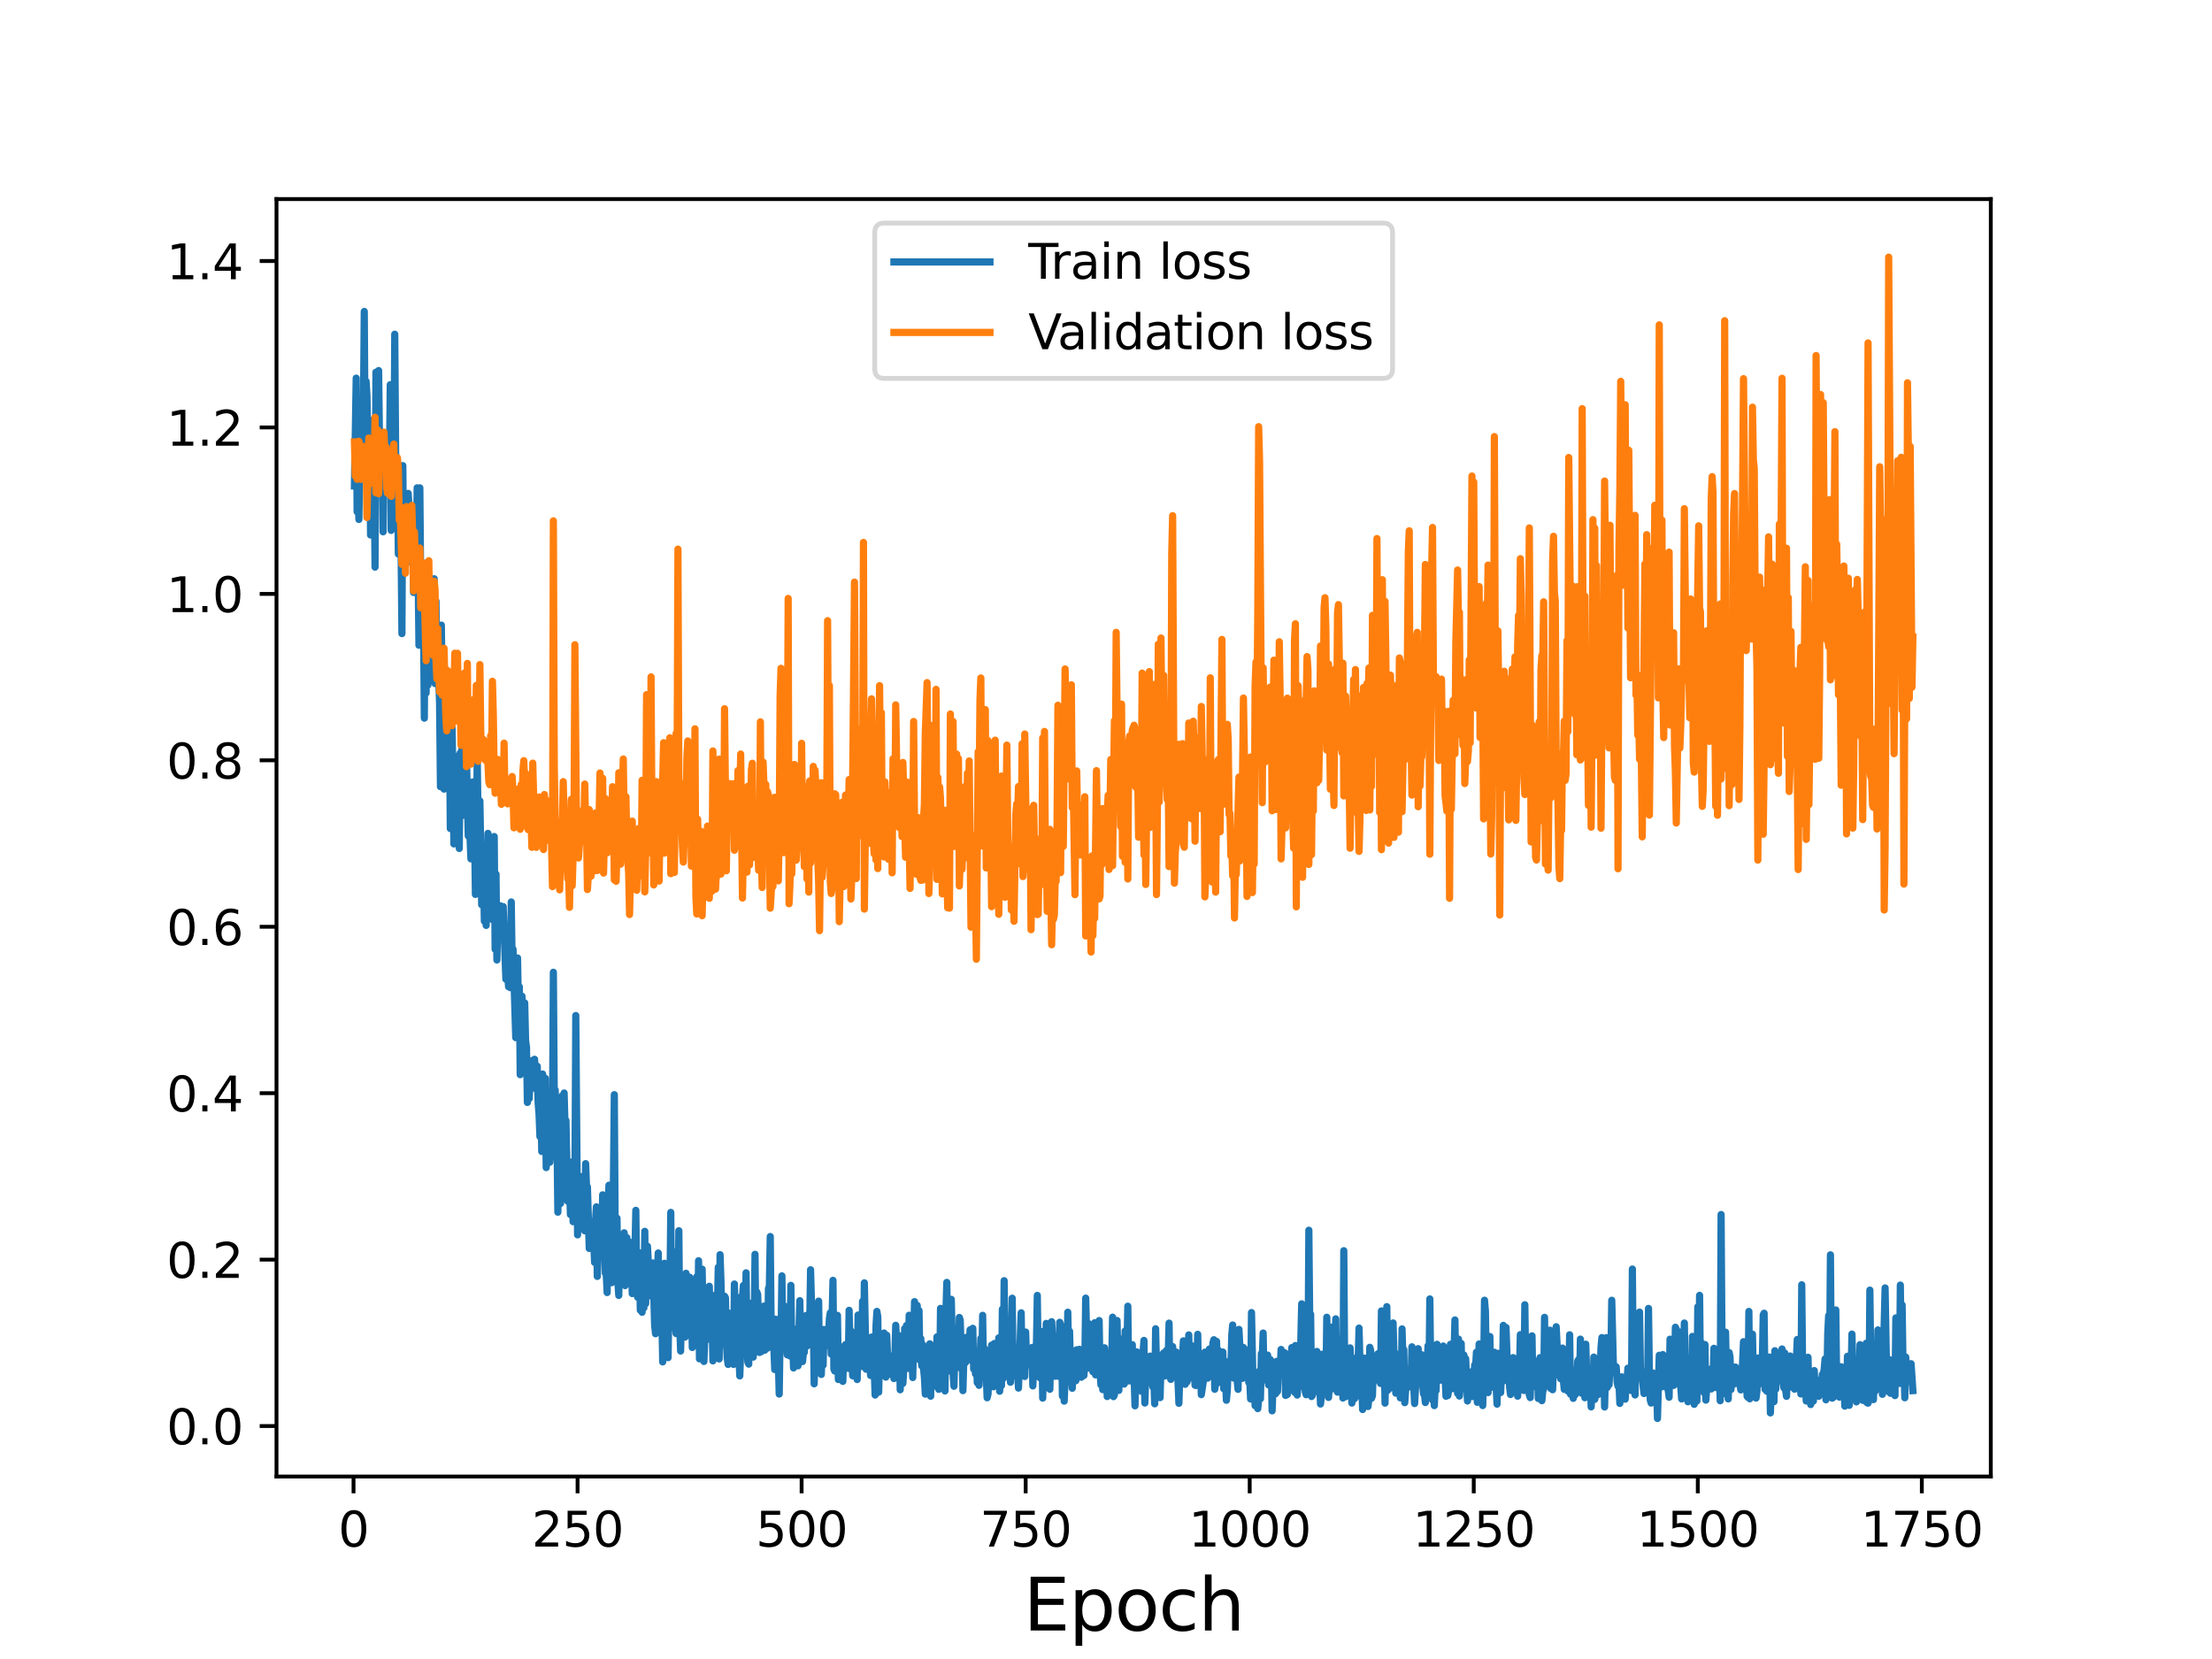 <?xml version="1.0" encoding="utf-8" standalone="no"?>
<!DOCTYPE svg PUBLIC "-//W3C//DTD SVG 1.1//EN"
  "http://www.w3.org/Graphics/SVG/1.1/DTD/svg11.dtd">
<svg height="345.6pt" version="1.1" viewBox="0 0 460.8 345.6" width="460.8pt" xmlns="http://www.w3.org/2000/svg" xmlns:xlink="http://www.w3.org/1999/xlink">
 <defs>
  <style type="text/css">*{stroke-linecap:butt;stroke-linejoin:round;}</style>
 </defs>
 <g id="figure_1">
  <g id="patch_1">
   <path d="M 0 345.6 
L 460.8 345.6 
L 460.8 0 
L 0 0 
z
" style="fill:#ffffff;"/>
  </g>
  <g id="axes_1">
   <g id="patch_2">
    <path d="M 57.6 307.584 
L 414.72 307.584 
L 414.72 41.472 
L 57.6 41.472 
z
" style="fill:#ffffff;"/>
   </g>
   <g id="matplotlib.axis_1">
    <g id="xtick_1">
     <g id="line2d_1">
      <defs>
       <path d="M 0 0 
L 0 3.5 
" id="mea225b6d9b" style="stroke:#000000;stroke-width:0.8;"/>
      </defs>
      <g>
       <use style="stroke:#000000;stroke-width:0.8;" x="73.646" xlink:href="#mea225b6d9b" y="307.584"/>
      </g>
     </g>
     <g id="text_1">
      <!-- 0 -->
      <g transform="translate(70.465 322.182)scale(0.1 -0.1)">
       <defs>
        <path d="M 2034 4250 
Q 1547 4250 1301 3770 
Q 1056 3291 1056 2328 
Q 1056 1369 1301 889 
Q 1547 409 2034 409 
Q 2525 409 2770 889 
Q 3016 1369 3016 2328 
Q 3016 3291 2770 3770 
Q 2525 4250 2034 4250 
z
M 2034 4750 
Q 2819 4750 3233 4129 
Q 3647 3509 3647 2328 
Q 3647 1150 3233 529 
Q 2819 -91 2034 -91 
Q 1250 -91 836 529 
Q 422 1150 422 2328 
Q 422 3509 836 4129 
Q 1250 4750 2034 4750 
z
" id="DejaVuSans-30" transform="scale(0.016)"/>
       </defs>
       <use xlink:href="#DejaVuSans-30"/>
      </g>
     </g>
    </g>
    <g id="xtick_2">
     <g id="line2d_2">
      <g>
       <use style="stroke:#000000;stroke-width:0.8;" x="120.319" xlink:href="#mea225b6d9b" y="307.584"/>
      </g>
     </g>
     <g id="text_2">
      <!-- 250 -->
      <g transform="translate(110.775 322.182)scale(0.1 -0.1)">
       <defs>
        <path d="M 1228 531 
L 3431 531 
L 3431 0 
L 469 0 
L 469 531 
Q 828 903 1448 1529 
Q 2069 2156 2228 2338 
Q 2531 2678 2651 2914 
Q 2772 3150 2772 3378 
Q 2772 3750 2511 3984 
Q 2250 4219 1831 4219 
Q 1534 4219 1204 4116 
Q 875 4013 500 3803 
L 500 4441 
Q 881 4594 1212 4672 
Q 1544 4750 1819 4750 
Q 2544 4750 2975 4387 
Q 3406 4025 3406 3419 
Q 3406 3131 3298 2873 
Q 3191 2616 2906 2266 
Q 2828 2175 2409 1742 
Q 1991 1309 1228 531 
z
" id="DejaVuSans-32" transform="scale(0.016)"/>
        <path d="M 691 4666 
L 3169 4666 
L 3169 4134 
L 1269 4134 
L 1269 2991 
Q 1406 3038 1543 3061 
Q 1681 3084 1819 3084 
Q 2600 3084 3056 2656 
Q 3513 2228 3513 1497 
Q 3513 744 3044 326 
Q 2575 -91 1722 -91 
Q 1428 -91 1123 -41 
Q 819 9 494 109 
L 494 744 
Q 775 591 1075 516 
Q 1375 441 1709 441 
Q 2250 441 2565 725 
Q 2881 1009 2881 1497 
Q 2881 1984 2565 2268 
Q 2250 2553 1709 2553 
Q 1456 2553 1204 2497 
Q 953 2441 691 2322 
L 691 4666 
z
" id="DejaVuSans-35" transform="scale(0.016)"/>
       </defs>
       <use xlink:href="#DejaVuSans-32"/>
       <use x="63.623" xlink:href="#DejaVuSans-35"/>
       <use x="127.246" xlink:href="#DejaVuSans-30"/>
      </g>
     </g>
    </g>
    <g id="xtick_3">
     <g id="line2d_3">
      <g>
       <use style="stroke:#000000;stroke-width:0.8;" x="166.991" xlink:href="#mea225b6d9b" y="307.584"/>
      </g>
     </g>
     <g id="text_3">
      <!-- 500 -->
      <g transform="translate(157.447 322.182)scale(0.1 -0.1)">
       <use xlink:href="#DejaVuSans-35"/>
       <use x="63.623" xlink:href="#DejaVuSans-30"/>
       <use x="127.246" xlink:href="#DejaVuSans-30"/>
      </g>
     </g>
    </g>
    <g id="xtick_4">
     <g id="line2d_4">
      <g>
       <use style="stroke:#000000;stroke-width:0.8;" x="213.664" xlink:href="#mea225b6d9b" y="307.584"/>
      </g>
     </g>
     <g id="text_4">
      <!-- 750 -->
      <g transform="translate(204.12 322.182)scale(0.1 -0.1)">
       <defs>
        <path d="M 525 4666 
L 3525 4666 
L 3525 4397 
L 1831 0 
L 1172 0 
L 2766 4134 
L 525 4134 
L 525 4666 
z
" id="DejaVuSans-37" transform="scale(0.016)"/>
       </defs>
       <use xlink:href="#DejaVuSans-37"/>
       <use x="63.623" xlink:href="#DejaVuSans-35"/>
       <use x="127.246" xlink:href="#DejaVuSans-30"/>
      </g>
     </g>
    </g>
    <g id="xtick_5">
     <g id="line2d_5">
      <g>
       <use style="stroke:#000000;stroke-width:0.8;" x="260.336" xlink:href="#mea225b6d9b" y="307.584"/>
      </g>
     </g>
     <g id="text_5">
      <!-- 1000 -->
      <g transform="translate(247.611 322.182)scale(0.1 -0.1)">
       <defs>
        <path d="M 794 531 
L 1825 531 
L 1825 4091 
L 703 3866 
L 703 4441 
L 1819 4666 
L 2450 4666 
L 2450 531 
L 3481 531 
L 3481 0 
L 794 0 
L 794 531 
z
" id="DejaVuSans-31" transform="scale(0.016)"/>
       </defs>
       <use xlink:href="#DejaVuSans-31"/>
       <use x="63.623" xlink:href="#DejaVuSans-30"/>
       <use x="127.246" xlink:href="#DejaVuSans-30"/>
       <use x="190.869" xlink:href="#DejaVuSans-30"/>
      </g>
     </g>
    </g>
    <g id="xtick_6">
     <g id="line2d_6">
      <g>
       <use style="stroke:#000000;stroke-width:0.8;" x="307.009" xlink:href="#mea225b6d9b" y="307.584"/>
      </g>
     </g>
     <g id="text_6">
      <!-- 1250 -->
      <g transform="translate(294.284 322.182)scale(0.1 -0.1)">
       <use xlink:href="#DejaVuSans-31"/>
       <use x="63.623" xlink:href="#DejaVuSans-32"/>
       <use x="127.246" xlink:href="#DejaVuSans-35"/>
       <use x="190.869" xlink:href="#DejaVuSans-30"/>
      </g>
     </g>
    </g>
    <g id="xtick_7">
     <g id="line2d_7">
      <g>
       <use style="stroke:#000000;stroke-width:0.8;" x="353.682" xlink:href="#mea225b6d9b" y="307.584"/>
      </g>
     </g>
     <g id="text_7">
      <!-- 1500 -->
      <g transform="translate(340.957 322.182)scale(0.1 -0.1)">
       <use xlink:href="#DejaVuSans-31"/>
       <use x="63.623" xlink:href="#DejaVuSans-35"/>
       <use x="127.246" xlink:href="#DejaVuSans-30"/>
       <use x="190.869" xlink:href="#DejaVuSans-30"/>
      </g>
     </g>
    </g>
    <g id="xtick_8">
     <g id="line2d_8">
      <g>
       <use style="stroke:#000000;stroke-width:0.8;" x="400.354" xlink:href="#mea225b6d9b" y="307.584"/>
      </g>
     </g>
     <g id="text_8">
      <!-- 1750 -->
      <g transform="translate(387.629 322.182)scale(0.1 -0.1)">
       <use xlink:href="#DejaVuSans-31"/>
       <use x="63.623" xlink:href="#DejaVuSans-37"/>
       <use x="127.246" xlink:href="#DejaVuSans-35"/>
       <use x="190.869" xlink:href="#DejaVuSans-30"/>
      </g>
     </g>
    </g>
    <g id="text_9">
     <!-- Epoch -->
     <g transform="translate(213.194 339.66)scale(0.15 -0.15)">
      <defs>
       <path d="M 628 4666 
L 3578 4666 
L 3578 4134 
L 1259 4134 
L 1259 2753 
L 3481 2753 
L 3481 2222 
L 1259 2222 
L 1259 531 
L 3634 531 
L 3634 0 
L 628 0 
L 628 4666 
z
" id="DejaVuSans-45" transform="scale(0.016)"/>
       <path d="M 1159 525 
L 1159 -1331 
L 581 -1331 
L 581 3500 
L 1159 3500 
L 1159 2969 
Q 1341 3281 1617 3432 
Q 1894 3584 2278 3584 
Q 2916 3584 3314 3078 
Q 3713 2572 3713 1747 
Q 3713 922 3314 415 
Q 2916 -91 2278 -91 
Q 1894 -91 1617 61 
Q 1341 213 1159 525 
z
M 3116 1747 
Q 3116 2381 2855 2742 
Q 2594 3103 2138 3103 
Q 1681 3103 1420 2742 
Q 1159 2381 1159 1747 
Q 1159 1113 1420 752 
Q 1681 391 2138 391 
Q 2594 391 2855 752 
Q 3116 1113 3116 1747 
z
" id="DejaVuSans-70" transform="scale(0.016)"/>
       <path d="M 1959 3097 
Q 1497 3097 1228 2736 
Q 959 2375 959 1747 
Q 959 1119 1226 758 
Q 1494 397 1959 397 
Q 2419 397 2687 759 
Q 2956 1122 2956 1747 
Q 2956 2369 2687 2733 
Q 2419 3097 1959 3097 
z
M 1959 3584 
Q 2709 3584 3137 3096 
Q 3566 2609 3566 1747 
Q 3566 888 3137 398 
Q 2709 -91 1959 -91 
Q 1206 -91 779 398 
Q 353 888 353 1747 
Q 353 2609 779 3096 
Q 1206 3584 1959 3584 
z
" id="DejaVuSans-6f" transform="scale(0.016)"/>
       <path d="M 3122 3366 
L 3122 2828 
Q 2878 2963 2633 3030 
Q 2388 3097 2138 3097 
Q 1578 3097 1268 2742 
Q 959 2388 959 1747 
Q 959 1106 1268 751 
Q 1578 397 2138 397 
Q 2388 397 2633 464 
Q 2878 531 3122 666 
L 3122 134 
Q 2881 22 2623 -34 
Q 2366 -91 2075 -91 
Q 1284 -91 818 406 
Q 353 903 353 1747 
Q 353 2603 823 3093 
Q 1294 3584 2113 3584 
Q 2378 3584 2631 3529 
Q 2884 3475 3122 3366 
z
" id="DejaVuSans-63" transform="scale(0.016)"/>
       <path d="M 3513 2113 
L 3513 0 
L 2938 0 
L 2938 2094 
Q 2938 2591 2744 2837 
Q 2550 3084 2163 3084 
Q 1697 3084 1428 2787 
Q 1159 2491 1159 1978 
L 1159 0 
L 581 0 
L 581 4863 
L 1159 4863 
L 1159 2956 
Q 1366 3272 1645 3428 
Q 1925 3584 2291 3584 
Q 2894 3584 3203 3211 
Q 3513 2838 3513 2113 
z
" id="DejaVuSans-68" transform="scale(0.016)"/>
      </defs>
      <use xlink:href="#DejaVuSans-45"/>
      <use x="63.184" xlink:href="#DejaVuSans-70"/>
      <use x="126.66" xlink:href="#DejaVuSans-6f"/>
      <use x="187.842" xlink:href="#DejaVuSans-63"/>
      <use x="242.822" xlink:href="#DejaVuSans-68"/>
     </g>
    </g>
   </g>
   <g id="matplotlib.axis_2">
    <g id="ytick_1">
     <g id="line2d_9">
      <defs>
       <path d="M 0 0 
L -3.5 0 
" id="mbcc7e6ed23" style="stroke:#000000;stroke-width:0.8;"/>
      </defs>
      <g>
       <use style="stroke:#000000;stroke-width:0.8;" x="57.6" xlink:href="#mbcc7e6ed23" y="297.073"/>
      </g>
     </g>
     <g id="text_10">
      <!-- 0.0 -->
      <g transform="translate(34.697 300.873)scale(0.1 -0.1)">
       <defs>
        <path d="M 684 794 
L 1344 794 
L 1344 0 
L 684 0 
L 684 794 
z
" id="DejaVuSans-2e" transform="scale(0.016)"/>
       </defs>
       <use xlink:href="#DejaVuSans-30"/>
       <use x="63.623" xlink:href="#DejaVuSans-2e"/>
       <use x="95.41" xlink:href="#DejaVuSans-30"/>
      </g>
     </g>
    </g>
    <g id="ytick_2">
     <g id="line2d_10">
      <g>
       <use style="stroke:#000000;stroke-width:0.8;" x="57.6" xlink:href="#mbcc7e6ed23" y="262.402"/>
      </g>
     </g>
     <g id="text_11">
      <!-- 0.2 -->
      <g transform="translate(34.697 266.201)scale(0.1 -0.1)">
       <use xlink:href="#DejaVuSans-30"/>
       <use x="63.623" xlink:href="#DejaVuSans-2e"/>
       <use x="95.41" xlink:href="#DejaVuSans-32"/>
      </g>
     </g>
    </g>
    <g id="ytick_3">
     <g id="line2d_11">
      <g>
       <use style="stroke:#000000;stroke-width:0.8;" x="57.6" xlink:href="#mbcc7e6ed23" y="227.731"/>
      </g>
     </g>
     <g id="text_12">
      <!-- 0.4 -->
      <g transform="translate(34.697 231.53)scale(0.1 -0.1)">
       <defs>
        <path d="M 2419 4116 
L 825 1625 
L 2419 1625 
L 2419 4116 
z
M 2253 4666 
L 3047 4666 
L 3047 1625 
L 3713 1625 
L 3713 1100 
L 3047 1100 
L 3047 0 
L 2419 0 
L 2419 1100 
L 313 1100 
L 313 1709 
L 2253 4666 
z
" id="DejaVuSans-34" transform="scale(0.016)"/>
       </defs>
       <use xlink:href="#DejaVuSans-30"/>
       <use x="63.623" xlink:href="#DejaVuSans-2e"/>
       <use x="95.41" xlink:href="#DejaVuSans-34"/>
      </g>
     </g>
    </g>
    <g id="ytick_4">
     <g id="line2d_12">
      <g>
       <use style="stroke:#000000;stroke-width:0.8;" x="57.6" xlink:href="#mbcc7e6ed23" y="193.059"/>
      </g>
     </g>
     <g id="text_13">
      <!-- 0.6 -->
      <g transform="translate(34.697 196.859)scale(0.1 -0.1)">
       <defs>
        <path d="M 2113 2584 
Q 1688 2584 1439 2293 
Q 1191 2003 1191 1497 
Q 1191 994 1439 701 
Q 1688 409 2113 409 
Q 2538 409 2786 701 
Q 3034 994 3034 1497 
Q 3034 2003 2786 2293 
Q 2538 2584 2113 2584 
z
M 3366 4563 
L 3366 3988 
Q 3128 4100 2886 4159 
Q 2644 4219 2406 4219 
Q 1781 4219 1451 3797 
Q 1122 3375 1075 2522 
Q 1259 2794 1537 2939 
Q 1816 3084 2150 3084 
Q 2853 3084 3261 2657 
Q 3669 2231 3669 1497 
Q 3669 778 3244 343 
Q 2819 -91 2113 -91 
Q 1303 -91 875 529 
Q 447 1150 447 2328 
Q 447 3434 972 4092 
Q 1497 4750 2381 4750 
Q 2619 4750 2861 4703 
Q 3103 4656 3366 4563 
z
" id="DejaVuSans-36" transform="scale(0.016)"/>
       </defs>
       <use xlink:href="#DejaVuSans-30"/>
       <use x="63.623" xlink:href="#DejaVuSans-2e"/>
       <use x="95.41" xlink:href="#DejaVuSans-36"/>
      </g>
     </g>
    </g>
    <g id="ytick_5">
     <g id="line2d_13">
      <g>
       <use style="stroke:#000000;stroke-width:0.8;" x="57.6" xlink:href="#mbcc7e6ed23" y="158.388"/>
      </g>
     </g>
     <g id="text_14">
      <!-- 0.8 -->
      <g transform="translate(34.697 162.187)scale(0.1 -0.1)">
       <defs>
        <path d="M 2034 2216 
Q 1584 2216 1326 1975 
Q 1069 1734 1069 1313 
Q 1069 891 1326 650 
Q 1584 409 2034 409 
Q 2484 409 2743 651 
Q 3003 894 3003 1313 
Q 3003 1734 2745 1975 
Q 2488 2216 2034 2216 
z
M 1403 2484 
Q 997 2584 770 2862 
Q 544 3141 544 3541 
Q 544 4100 942 4425 
Q 1341 4750 2034 4750 
Q 2731 4750 3128 4425 
Q 3525 4100 3525 3541 
Q 3525 3141 3298 2862 
Q 3072 2584 2669 2484 
Q 3125 2378 3379 2068 
Q 3634 1759 3634 1313 
Q 3634 634 3220 271 
Q 2806 -91 2034 -91 
Q 1263 -91 848 271 
Q 434 634 434 1313 
Q 434 1759 690 2068 
Q 947 2378 1403 2484 
z
M 1172 3481 
Q 1172 3119 1398 2916 
Q 1625 2713 2034 2713 
Q 2441 2713 2670 2916 
Q 2900 3119 2900 3481 
Q 2900 3844 2670 4047 
Q 2441 4250 2034 4250 
Q 1625 4250 1398 4047 
Q 1172 3844 1172 3481 
z
" id="DejaVuSans-38" transform="scale(0.016)"/>
       </defs>
       <use xlink:href="#DejaVuSans-30"/>
       <use x="63.623" xlink:href="#DejaVuSans-2e"/>
       <use x="95.41" xlink:href="#DejaVuSans-38"/>
      </g>
     </g>
    </g>
    <g id="ytick_6">
     <g id="line2d_14">
      <g>
       <use style="stroke:#000000;stroke-width:0.8;" x="57.6" xlink:href="#mbcc7e6ed23" y="123.717"/>
      </g>
     </g>
     <g id="text_15">
      <!-- 1.0 -->
      <g transform="translate(34.697 127.516)scale(0.1 -0.1)">
       <use xlink:href="#DejaVuSans-31"/>
       <use x="63.623" xlink:href="#DejaVuSans-2e"/>
       <use x="95.41" xlink:href="#DejaVuSans-30"/>
      </g>
     </g>
    </g>
    <g id="ytick_7">
     <g id="line2d_15">
      <g>
       <use style="stroke:#000000;stroke-width:0.8;" x="57.6" xlink:href="#mbcc7e6ed23" y="89.046"/>
      </g>
     </g>
     <g id="text_16">
      <!-- 1.2 -->
      <g transform="translate(34.697 92.845)scale(0.1 -0.1)">
       <use xlink:href="#DejaVuSans-31"/>
       <use x="63.623" xlink:href="#DejaVuSans-2e"/>
       <use x="95.41" xlink:href="#DejaVuSans-32"/>
      </g>
     </g>
    </g>
    <g id="ytick_8">
     <g id="line2d_16">
      <g>
       <use style="stroke:#000000;stroke-width:0.8;" x="57.6" xlink:href="#mbcc7e6ed23" y="54.374"/>
      </g>
     </g>
     <g id="text_17">
      <!-- 1.4 -->
      <g transform="translate(34.697 58.174)scale(0.1 -0.1)">
       <use xlink:href="#DejaVuSans-31"/>
       <use x="63.623" xlink:href="#DejaVuSans-2e"/>
       <use x="95.41" xlink:href="#DejaVuSans-34"/>
      </g>
     </g>
    </g>
   </g>
   <g id="line2d_17">
    <path clip-path="url(#pff4d0e77b6)" d="M 73.833 101.233 
L 74.206 78.77 
L 74.393 106.601 
L 74.579 101.964 
L 74.766 108.211 
L 74.953 96.324 
L 75.14 96.373 
L 75.326 85.257 
L 75.513 92.535 
L 75.7 86.657 
L 75.886 64.88 
L 76.073 95.153 
L 76.26 79.427 
L 76.446 82.407 
L 76.633 92.922 
L 76.82 93.556 
L 77.006 89.711 
L 77.193 111.447 
L 77.567 87.544 
L 77.753 87.897 
L 77.94 97.622 
L 78.127 118.143 
L 78.313 77.533 
L 78.5 97.137 
L 78.687 102.782 
L 78.873 77.195 
L 79.06 92.09 
L 79.247 94.651 
L 79.433 99.883 
L 79.62 93.296 
L 79.807 110.784 
L 79.994 93.799 
L 80.18 102.626 
L 80.367 94.256 
L 80.554 100.702 
L 80.74 92.324 
L 80.927 100.781 
L 81.114 97.826 
L 81.3 80.138 
L 81.487 110.491 
L 81.674 108.573 
L 81.86 96.96 
L 82.047 101.986 
L 82.234 69.624 
L 82.42 94.243 
L 82.607 99.692 
L 82.794 96.391 
L 82.981 115.408 
L 83.167 101.438 
L 83.354 113.88 
L 83.541 112.58 
L 83.727 131.992 
L 83.914 96.997 
L 84.101 118.278 
L 84.287 105.184 
L 84.474 117.701 
L 84.661 113.468 
L 84.847 112.934 
L 85.034 102.785 
L 85.408 108.839 
L 85.594 117.019 
L 85.781 107.125 
L 85.968 108.154 
L 86.154 123.428 
L 86.528 116.761 
L 86.714 116.823 
L 86.901 101.62 
L 87.274 134.416 
L 87.461 101.631 
L 87.648 123.054 
L 87.835 128.72 
L 88.021 130.6 
L 88.208 126.725 
L 88.395 149.608 
L 88.581 123.02 
L 88.768 144.363 
L 88.955 117.22 
L 89.141 142.727 
L 89.328 128.825 
L 89.515 133.717 
L 89.701 128.02 
L 89.888 129.288 
L 90.075 134.984 
L 90.448 120.563 
L 90.635 142.404 
L 90.822 125.227 
L 91.008 141.853 
L 91.195 139.085 
L 91.382 141.313 
L 91.568 146.253 
L 91.755 163.883 
L 91.942 130.221 
L 92.315 160.754 
L 92.502 164.389 
L 92.688 139.216 
L 92.875 156.303 
L 93.062 152.014 
L 93.249 153.604 
L 93.435 150.194 
L 93.622 151.102 
L 93.809 172.602 
L 94.182 151.28 
L 94.555 175.804 
L 94.742 157.504 
L 94.929 175.383 
L 95.115 158.313 
L 95.675 176.754 
L 95.862 156.872 
L 96.049 164.992 
L 96.236 155.094 
L 96.609 169.832 
L 96.982 153.596 
L 97.169 157.552 
L 97.542 174.146 
L 97.729 170.138 
L 98.102 178.917 
L 98.289 177.812 
L 98.476 162.891 
L 98.849 171.802 
L 99.036 186.321 
L 99.223 179.197 
L 99.409 157.508 
L 99.783 184.862 
L 99.969 166.837 
L 100.343 188.474 
L 100.529 181.49 
L 100.716 182.232 
L 100.903 191.892 
L 101.09 178.617 
L 101.276 192.779 
L 101.463 186.839 
L 101.65 173.611 
L 101.836 184.572 
L 102.21 178.817 
L 102.583 191.575 
L 102.956 174.264 
L 103.143 197.749 
L 103.33 182.106 
L 103.516 199.987 
L 103.703 190.888 
L 104.077 193.344 
L 104.263 188.694 
L 104.637 193.509 
L 104.823 188.859 
L 105.383 203.984 
L 105.57 199.814 
L 105.943 205.555 
L 106.13 202.322 
L 106.317 205.752 
L 106.504 187.898 
L 106.69 200.635 
L 106.877 197.744 
L 107.437 216.16 
L 107.81 199.56 
L 107.997 209.037 
L 108.184 205.558 
L 108.37 223.873 
L 108.744 207.524 
L 108.931 217.048 
L 109.117 209.62 
L 109.304 208.923 
L 109.491 216.74 
L 109.677 218.144 
L 109.864 229.664 
L 110.051 224.471 
L 110.237 228.878 
L 110.611 221.448 
L 110.797 223.25 
L 110.984 220.87 
L 111.171 225.36 
L 111.357 220.668 
L 111.731 226.934 
L 111.918 222.106 
L 112.104 229.81 
L 112.291 232.101 
L 112.478 236.773 
L 112.664 227.227 
L 112.851 239.876 
L 113.038 223.738 
L 113.224 234.398 
L 113.411 236.275 
L 113.598 224.628 
L 113.784 243.229 
L 114.158 233.214 
L 114.345 235.247 
L 114.531 242.124 
L 115.091 232.983 
L 115.278 202.541 
L 115.465 229.105 
L 115.651 227.063 
L 116.025 236.64 
L 116.211 252.524 
L 116.585 232.78 
L 116.772 250.711 
L 117.145 228.247 
L 117.332 242.585 
L 117.518 227.69 
L 117.705 234.548 
L 117.892 233.404 
L 118.265 250.241 
L 118.452 249.995 
L 118.638 246.662 
L 118.825 253.012 
L 119.012 243.798 
L 119.198 242.038 
L 119.385 254.503 
L 119.572 246.197 
L 119.759 248.669 
L 119.945 211.554 
L 120.319 257.244 
L 120.505 245.218 
L 120.692 251.518 
L 120.879 249.486 
L 121.065 254.987 
L 121.252 245.087 
L 121.625 255.944 
L 121.812 256.402 
L 121.999 242.403 
L 122.186 247.299 
L 122.372 247.246 
L 122.746 260.077 
L 122.932 256.231 
L 123.119 256.441 
L 123.306 257.57 
L 123.492 254.536 
L 123.866 262.985 
L 124.052 254.356 
L 124.239 251.406 
L 124.426 265.9 
L 124.986 252.496 
L 125.173 258.848 
L 125.359 258.876 
L 125.546 248.903 
L 125.733 261.119 
L 125.919 250.106 
L 126.106 265.233 
L 126.293 265.489 
L 126.479 269.263 
L 126.666 250.721 
L 126.853 246.903 
L 127.039 262.191 
L 127.226 247.158 
L 127.413 267.212 
L 127.6 265.374 
L 127.973 228.038 
L 128.16 258.555 
L 128.346 261.892 
L 128.533 253.771 
L 128.72 267.287 
L 128.906 269.86 
L 129.093 260.043 
L 129.28 262.037 
L 129.466 261.503 
L 129.653 258.259 
L 129.84 261.532 
L 130.027 256.812 
L 130.213 267.815 
L 130.4 259.882 
L 130.587 257.829 
L 130.96 261.474 
L 131.147 258.737 
L 131.333 262.755 
L 131.52 259.289 
L 131.707 269.479 
L 131.893 263.159 
L 132.08 269.382 
L 132.454 252.131 
L 132.64 267.649 
L 132.827 270.23 
L 133.014 269.638 
L 133.2 260.964 
L 133.387 272.936 
L 133.574 264.019 
L 133.76 273.374 
L 133.947 262.902 
L 134.134 272.46 
L 134.32 256.506 
L 134.507 271.573 
L 134.694 261.146 
L 134.88 259.621 
L 135.441 269.934 
L 135.627 265.456 
L 135.814 266.287 
L 136.001 263.091 
L 136.374 276.139 
L 136.561 277.846 
L 136.747 265.366 
L 136.934 265.694 
L 137.121 261.02 
L 137.307 271.193 
L 137.681 264.843 
L 138.054 283.714 
L 138.241 278.663 
L 138.428 263.162 
L 138.614 271.2 
L 138.801 270.92 
L 138.988 275.359 
L 139.174 282.828 
L 139.361 270.679 
L 139.548 269.28 
L 139.734 252.564 
L 139.921 274.208 
L 140.108 270.746 
L 140.294 260.744 
L 140.668 276.191 
L 140.855 277.815 
L 141.041 273.975 
L 141.228 274.996 
L 141.415 256.386 
L 141.601 276.435 
L 141.788 281.443 
L 141.975 270.816 
L 142.161 269.553 
L 142.348 277.853 
L 142.535 273.921 
L 142.721 278.538 
L 142.908 265.25 
L 143.095 275.744 
L 143.282 273.699 
L 143.468 276.854 
L 143.655 266.053 
L 144.028 268.448 
L 144.215 280.707 
L 144.402 270.063 
L 144.588 273.93 
L 144.775 272.526 
L 144.962 275.737 
L 145.148 265.966 
L 145.335 280.089 
L 145.522 262.636 
L 145.709 283.072 
L 145.895 265.069 
L 146.082 276.257 
L 146.269 264.383 
L 146.642 283.619 
L 147.015 273.343 
L 147.202 275.497 
L 147.389 278.996 
L 147.575 278.134 
L 147.762 267.947 
L 147.949 275.299 
L 148.135 270.058 
L 148.322 272.73 
L 148.509 283.501 
L 148.882 269.847 
L 149.069 274.086 
L 149.256 281.711 
L 149.629 264.007 
L 149.816 283.095 
L 150.002 261.369 
L 150.189 266.868 
L 150.376 276.217 
L 150.562 271.462 
L 150.749 280.032 
L 150.936 270.018 
L 151.123 270.347 
L 151.309 279.682 
L 151.496 282.958 
L 151.683 284.242 
L 151.869 273.551 
L 152.243 276.502 
L 152.429 274.514 
L 152.616 282.359 
L 152.803 284.233 
L 152.989 267.477 
L 153.176 274.495 
L 153.55 277.716 
L 153.736 283.36 
L 153.923 282.354 
L 154.11 286.63 
L 154.296 281.482 
L 154.483 270.015 
L 154.67 270.477 
L 154.856 267.78 
L 155.043 280.856 
L 155.23 281.596 
L 155.416 265.148 
L 155.603 278.719 
L 155.79 283.763 
L 155.976 284.172 
L 156.163 271.492 
L 156.35 280.52 
L 156.537 279.543 
L 156.723 271.408 
L 156.91 282.714 
L 157.097 278.537 
L 157.283 261.295 
L 157.47 279.982 
L 157.657 269.146 
L 157.843 269.672 
L 158.217 281.744 
L 158.403 278.474 
L 158.59 281.58 
L 158.777 274.825 
L 158.964 277.81 
L 159.15 272.078 
L 159.337 281.259 
L 159.524 278.054 
L 159.71 272.679 
L 159.897 280.838 
L 160.084 268.412 
L 160.27 267.96 
L 160.457 257.591 
L 160.644 276.584 
L 160.83 275.479 
L 161.017 275.907 
L 161.391 285.305 
L 161.577 274.806 
L 161.951 282.688 
L 162.137 283.301 
L 162.324 290.409 
L 162.511 278.36 
L 162.697 279.234 
L 162.884 265.784 
L 163.071 280.245 
L 163.257 277.649 
L 163.444 279.795 
L 163.631 272.166 
L 163.817 279.67 
L 164.004 282.246 
L 164.378 272.918 
L 164.564 282.472 
L 164.751 267.762 
L 164.938 281.885 
L 165.124 279.108 
L 165.311 284.969 
L 165.498 276.887 
L 165.684 278.503 
L 165.871 283.679 
L 166.058 279.539 
L 166.244 284.525 
L 166.618 270.953 
L 166.805 281.266 
L 166.991 280.278 
L 167.178 283.647 
L 167.365 281.864 
L 167.551 281.721 
L 167.925 274.043 
L 168.111 280.396 
L 168.298 280.209 
L 168.485 279.553 
L 168.671 276.036 
L 168.858 264.514 
L 169.232 278.45 
L 169.418 274.343 
L 169.605 288.278 
L 169.792 281.928 
L 169.978 280.65 
L 170.165 276.925 
L 170.352 281.077 
L 170.538 271.045 
L 170.725 285.698 
L 170.912 281.212 
L 171.098 286.325 
L 171.285 279.066 
L 171.472 284.386 
L 171.658 276.953 
L 171.845 280.006 
L 172.032 279.542 
L 172.219 280.255 
L 172.405 280.295 
L 172.592 278.529 
L 172.779 274.68 
L 172.965 273.479 
L 173.152 282.077 
L 173.525 266.717 
L 173.712 285.225 
L 173.899 285.616 
L 174.085 281.327 
L 174.272 284.67 
L 174.459 274.011 
L 174.646 287.381 
L 174.832 280.367 
L 175.019 285.147 
L 175.206 285.569 
L 175.392 284.937 
L 175.579 287.772 
L 175.766 281.577 
L 175.952 283.384 
L 176.139 280.104 
L 176.326 280.49 
L 176.512 280.555 
L 176.699 285.056 
L 176.886 272.963 
L 177.072 280.478 
L 177.259 277.251 
L 177.633 286.612 
L 177.819 280.931 
L 178.006 284.914 
L 178.193 285.88 
L 178.379 279.464 
L 178.566 287.385 
L 178.753 273.944 
L 178.939 282.102 
L 179.126 276.366 
L 179.313 274.184 
L 179.499 284.664 
L 179.686 271.083 
L 179.873 283.176 
L 180.06 267.237 
L 180.433 285.238 
L 180.62 282.795 
L 180.806 282.177 
L 180.993 283.906 
L 181.18 283.764 
L 181.366 286.542 
L 181.553 278.532 
L 181.74 280.83 
L 181.926 279.469 
L 182.3 290.61 
L 182.487 276.275 
L 182.673 273.188 
L 182.86 274.319 
L 183.047 290.01 
L 183.233 281.88 
L 183.42 284.468 
L 183.607 280.147 
L 183.98 281.958 
L 184.167 277.693 
L 184.353 279.625 
L 184.54 286.881 
L 184.727 278.157 
L 184.913 283.077 
L 185.1 283.585 
L 185.287 286.021 
L 185.474 286.292 
L 185.847 282.473 
L 186.22 287.175 
L 186.407 283.218 
L 186.594 276.082 
L 187.154 285.553 
L 187.34 278.265 
L 187.527 289.519 
L 187.714 282.576 
L 187.901 281.643 
L 188.087 288.18 
L 188.274 285.339 
L 188.461 276.775 
L 188.647 278.893 
L 188.834 276.123 
L 189.021 283.747 
L 189.207 285.058 
L 189.394 273.989 
L 189.767 283.989 
L 189.954 282.277 
L 190.141 286.967 
L 190.514 271.152 
L 190.701 281.766 
L 190.888 273.76 
L 191.074 271.949 
L 191.261 282.984 
L 191.448 273.007 
L 191.634 283.357 
L 191.821 278.858 
L 192.008 284.514 
L 192.194 280.087 
L 192.381 285.05 
L 192.568 286.894 
L 192.754 290.424 
L 192.941 289.073 
L 193.315 281.123 
L 193.501 281.031 
L 193.688 279.938 
L 193.875 290.857 
L 194.061 280.302 
L 194.248 287.053 
L 194.435 283.3 
L 194.621 288.743 
L 194.808 283.412 
L 194.995 286.238 
L 195.181 278.502 
L 195.368 282.195 
L 195.555 289.427 
L 195.742 287.769 
L 195.928 272.562 
L 196.115 284.917 
L 196.302 278.098 
L 196.488 288.49 
L 196.675 281.955 
L 196.862 289.762 
L 197.048 273.524 
L 197.235 267.146 
L 197.422 280.811 
L 197.608 280.432 
L 197.795 280.59 
L 197.982 285.64 
L 198.169 270.675 
L 198.542 286.027 
L 198.729 288.786 
L 198.915 281.179 
L 199.102 285.05 
L 199.289 280.75 
L 199.475 284.899 
L 199.662 283.418 
L 199.849 274.448 
L 200.035 275.054 
L 200.222 281.128 
L 200.409 281.227 
L 200.595 289.696 
L 200.782 283.073 
L 200.969 281.486 
L 201.156 283.825 
L 201.342 278.571 
L 201.529 279.336 
L 201.716 281.357 
L 201.902 280.905 
L 202.089 277.021 
L 202.276 282.324 
L 202.462 283.461 
L 202.649 276.711 
L 202.836 285.196 
L 203.022 281.681 
L 203.209 286.217 
L 203.396 282.229 
L 203.583 288.039 
L 203.769 285.598 
L 203.956 288.594 
L 204.329 278.816 
L 204.516 284.101 
L 204.703 274.009 
L 204.889 286.495 
L 205.076 280.896 
L 205.263 285.834 
L 205.449 286.237 
L 205.636 291.183 
L 205.823 290.419 
L 206.01 286.426 
L 206.196 287.54 
L 206.383 285.278 
L 206.57 280.214 
L 206.756 287.101 
L 206.943 288.894 
L 207.13 279.876 
L 207.316 280.274 
L 207.503 287.02 
L 208.063 278.697 
L 208.25 289.824 
L 208.436 283.54 
L 208.623 288.659 
L 208.81 272.739 
L 208.997 287.154 
L 209.183 266.787 
L 209.37 282.368 
L 209.557 283.563 
L 210.117 281.691 
L 210.303 281.695 
L 210.49 287.946 
L 210.863 270.439 
L 211.05 286.018 
L 211.237 283.97 
L 211.424 286.66 
L 211.61 285.994 
L 211.797 283.213 
L 212.17 289.167 
L 212.544 278.621 
L 212.73 273.479 
L 212.917 284.107 
L 213.104 283.067 
L 213.477 286.744 
L 213.664 277.487 
L 213.851 283.398 
L 214.037 282.284 
L 214.224 284.314 
L 214.597 281.126 
L 214.784 281.454 
L 214.971 280.717 
L 215.157 288.711 
L 215.531 280.518 
L 215.717 281.926 
L 215.904 280.54 
L 216.091 269.856 
L 216.277 284.389 
L 216.464 283.527 
L 216.651 287.025 
L 217.024 277.398 
L 217.211 291.256 
L 217.584 278.813 
L 217.771 282.976 
L 217.958 275.685 
L 218.144 280.442 
L 218.331 281.498 
L 218.518 277.093 
L 218.704 289.414 
L 219.078 275.332 
L 219.265 278.752 
L 219.451 279.262 
L 219.825 286.702 
L 220.011 279.072 
L 220.198 283.467 
L 220.385 282.832 
L 220.571 286.738 
L 220.758 275.458 
L 221.131 276.519 
L 221.318 290.831 
L 221.505 282.628 
L 221.691 291.886 
L 222.065 282.436 
L 222.252 287.452 
L 222.438 273.358 
L 222.625 282.999 
L 222.812 277.318 
L 222.998 284.79 
L 223.185 285.104 
L 223.372 289.207 
L 223.745 281.452 
L 223.932 286.563 
L 224.118 287.626 
L 224.305 281.173 
L 224.679 282.25 
L 224.865 281.089 
L 225.052 282.333 
L 225.239 286.909 
L 225.425 286.739 
L 225.612 285.334 
L 225.799 286.538 
L 225.985 283.883 
L 226.172 270.421 
L 226.545 285.015 
L 226.732 275.695 
L 226.919 282.721 
L 227.106 284.426 
L 227.292 282.622 
L 227.479 283.767 
L 227.666 285.755 
L 228.039 275.548 
L 228.226 286.416 
L 228.412 286.371 
L 228.599 276.74 
L 228.786 285.048 
L 228.972 275.095 
L 229.159 285.927 
L 229.346 288.479 
L 229.532 281.705 
L 229.719 289.491 
L 230.093 280.768 
L 230.279 282.882 
L 230.466 282.418 
L 230.653 290.922 
L 230.839 283.405 
L 231.026 289.812 
L 231.213 284.044 
L 231.399 284.399 
L 231.586 283.728 
L 231.773 274.393 
L 231.959 290.944 
L 232.146 290.631 
L 232.333 283.649 
L 232.52 289.782 
L 232.706 275.088 
L 232.893 285.532 
L 233.08 289.646 
L 233.453 278.954 
L 233.64 287.702 
L 233.826 284.846 
L 234.013 284.822 
L 234.2 288.326 
L 234.386 277.265 
L 234.573 281.952 
L 234.76 281.007 
L 234.947 272.103 
L 235.133 287.665 
L 235.32 287.016 
L 235.507 282.742 
L 235.693 287.236 
L 235.88 280.12 
L 236.067 287.988 
L 236.253 286.718 
L 236.44 292.861 
L 236.627 283.436 
L 236.813 281.614 
L 237 287.878 
L 237.187 283.572 
L 237.56 288.945 
L 237.747 289.822 
L 237.934 288.46 
L 238.12 281.75 
L 238.307 279.231 
L 238.494 292.275 
L 238.68 286.533 
L 238.867 286.103 
L 239.054 288.074 
L 239.24 285.364 
L 239.427 285.761 
L 239.614 282.502 
L 239.8 287.503 
L 239.987 283.28 
L 240.174 288.932 
L 240.361 287.434 
L 240.547 292.441 
L 240.734 276.805 
L 240.921 284.834 
L 241.107 287.041 
L 241.294 284.765 
L 241.481 286.555 
L 241.667 291.155 
L 241.854 284.247 
L 242.041 282.219 
L 242.227 286.266 
L 242.414 281.834 
L 242.601 286.658 
L 242.974 281.33 
L 243.161 283.645 
L 243.348 283.124 
L 243.534 275.634 
L 243.721 286.886 
L 243.908 287.355 
L 244.094 281.53 
L 244.281 280.51 
L 244.468 283.84 
L 244.654 282.139 
L 244.841 286.761 
L 245.028 281.663 
L 245.214 283.359 
L 245.588 292.339 
L 245.775 286.431 
L 245.961 284.637 
L 246.148 286.16 
L 246.521 279.325 
L 246.708 282.373 
L 246.895 288.377 
L 247.081 279.878 
L 247.268 287.886 
L 247.455 286.896 
L 247.641 278.085 
L 247.828 287.069 
L 248.015 286.499 
L 248.202 280.313 
L 248.388 284.241 
L 248.575 283.195 
L 248.762 284.711 
L 248.948 288.566 
L 249.135 288.631 
L 249.322 284.641 
L 249.508 277.964 
L 249.695 288.527 
L 250.068 284.212 
L 250.255 290.536 
L 250.815 286.829 
L 251.002 281.675 
L 251.189 282.445 
L 251.562 287.106 
L 251.749 285.751 
L 251.935 281.029 
L 252.309 286.265 
L 252.682 279.725 
L 252.869 279.09 
L 253.055 289.414 
L 253.242 288.189 
L 253.429 279.429 
L 253.616 288.105 
L 253.802 281.25 
L 253.989 282.351 
L 254.176 286.323 
L 254.736 281.644 
L 254.922 289.299 
L 255.109 285.227 
L 255.296 287.045 
L 255.482 291.702 
L 255.669 289.701 
L 255.856 284.329 
L 256.043 283.551 
L 256.229 286.036 
L 256.416 285.029 
L 256.603 278.093 
L 256.789 276.02 
L 256.976 287.072 
L 257.349 283.554 
L 257.909 289.423 
L 258.096 276.937 
L 258.469 284.049 
L 258.656 280.541 
L 258.843 287.141 
L 259.03 280.717 
L 259.216 280.974 
L 259.403 286.674 
L 259.59 286.943 
L 259.776 281.307 
L 260.15 288.004 
L 260.336 287.517 
L 260.523 291.437 
L 260.71 273.43 
L 261.083 291.035 
L 261.27 287.557 
L 261.457 292.833 
L 261.83 286.689 
L 262.017 293.44 
L 262.203 291.422 
L 262.39 285.589 
L 262.577 291.379 
L 262.763 281.983 
L 262.95 282.906 
L 263.137 277.691 
L 263.323 287.483 
L 263.51 283.423 
L 263.697 287.42 
L 263.884 286.004 
L 264.07 282.292 
L 264.257 288.493 
L 264.444 288.003 
L 264.63 283.221 
L 264.817 284.216 
L 265.004 293.907 
L 265.19 289.203 
L 265.377 287.898 
L 265.564 289.683 
L 265.75 290.328 
L 265.937 283.6 
L 266.124 289.864 
L 266.31 284.412 
L 266.497 285.641 
L 266.684 285.391 
L 266.871 281.119 
L 267.244 285.334 
L 267.617 281.798 
L 267.804 290.689 
L 268.177 290.495 
L 268.364 283.87 
L 268.551 288.168 
L 269.111 280.727 
L 269.298 287.392 
L 269.671 290.023 
L 269.858 280.295 
L 270.231 290.621 
L 270.418 288.044 
L 270.604 288.985 
L 270.791 287.438 
L 271.164 271.613 
L 271.351 284.93 
L 271.725 281.824 
L 271.911 289.89 
L 272.098 290.544 
L 272.285 285.53 
L 272.471 285.512 
L 272.658 256.278 
L 272.845 275.977 
L 273.031 273.778 
L 273.218 290.918 
L 273.405 290.671 
L 273.591 286.563 
L 273.778 288.558 
L 273.965 288.953 
L 274.151 289.864 
L 274.338 281.526 
L 274.525 288.106 
L 274.712 282.634 
L 275.085 292.485 
L 275.272 290.848 
L 275.458 282.11 
L 275.645 290.293 
L 276.018 284.079 
L 276.205 289.202 
L 276.392 274.407 
L 276.765 291.111 
L 276.952 287.979 
L 277.139 289.42 
L 277.325 289.411 
L 277.512 276.447 
L 277.699 288.834 
L 277.885 284.263 
L 278.072 283.751 
L 278.259 274.736 
L 278.445 289.517 
L 278.632 290.009 
L 278.819 289.475 
L 279.005 284.211 
L 279.192 286.867 
L 279.379 278.882 
L 279.752 291.238 
L 279.939 260.539 
L 280.126 286.661 
L 280.312 290.967 
L 280.499 289.35 
L 280.872 281.525 
L 281.059 283.834 
L 281.246 280.787 
L 281.619 292.288 
L 281.806 285.202 
L 281.992 284.247 
L 282.179 291.374 
L 282.739 282.639 
L 282.926 283.599 
L 283.113 276.665 
L 283.486 290.968 
L 283.673 288.334 
L 283.859 293.635 
L 284.046 283.314 
L 284.233 282.915 
L 284.606 284.406 
L 284.98 293.002 
L 285.166 291.409 
L 285.353 280.666 
L 285.54 281.32 
L 285.726 291.273 
L 285.913 290.708 
L 286.1 283.312 
L 286.286 284.632 
L 286.473 287.554 
L 286.66 287.009 
L 286.846 285.234 
L 287.033 282.021 
L 287.22 284.25 
L 287.407 284.632 
L 287.593 288.204 
L 287.78 273.085 
L 287.967 286.466 
L 288.153 287.708 
L 288.34 280.476 
L 288.527 292.299 
L 288.9 272.197 
L 289.087 289.626 
L 289.273 286.515 
L 289.46 289.246 
L 289.647 286.099 
L 289.833 277.971 
L 290.207 275.594 
L 290.394 282.397 
L 290.58 281.818 
L 290.767 290.22 
L 291.14 283.065 
L 291.327 284.222 
L 291.514 282.093 
L 291.7 291.196 
L 291.887 290.96 
L 292.074 276.832 
L 292.26 283.525 
L 292.447 281.136 
L 292.634 292.205 
L 293.007 287.125 
L 293.194 289.088 
L 293.381 287.163 
L 293.567 286.538 
L 293.754 285.166 
L 293.941 288.016 
L 294.127 280.565 
L 294.501 288.695 
L 294.687 292.382 
L 294.874 289.243 
L 295.061 283.112 
L 295.248 281.231 
L 295.434 280.949 
L 295.621 287.974 
L 295.808 284.03 
L 295.994 287.117 
L 296.181 282.223 
L 296.368 288.49 
L 296.554 290.377 
L 296.741 290.474 
L 296.928 292.177 
L 297.114 286.264 
L 297.301 284.143 
L 297.488 280.342 
L 297.674 286.822 
L 297.861 270.589 
L 298.048 285.932 
L 298.235 285.685 
L 298.421 291.669 
L 298.608 282.61 
L 298.795 292.817 
L 298.981 288.442 
L 299.168 289.685 
L 299.355 280.04 
L 299.541 286.053 
L 299.728 282.359 
L 299.915 287.19 
L 300.101 287.507 
L 300.288 284.901 
L 300.475 287.523 
L 300.662 280.4 
L 300.848 282.286 
L 301.222 290.869 
L 301.408 285.973 
L 301.595 290.731 
L 301.782 289.643 
L 302.155 280.044 
L 302.342 284.57 
L 302.528 280.682 
L 302.715 289.281 
L 303.088 274.968 
L 303.275 286.931 
L 303.462 283.19 
L 303.649 290.27 
L 303.835 278.955 
L 304.022 290.825 
L 304.209 288.717 
L 304.395 279.865 
L 304.582 289.176 
L 304.955 282.274 
L 305.142 283.202 
L 305.329 283.04 
L 305.702 291.853 
L 306.262 288.334 
L 306.449 290.477 
L 306.636 285.719 
L 306.822 290.935 
L 307.196 284.362 
L 307.382 284.908 
L 307.569 281.689 
L 307.756 292.135 
L 308.129 279.97 
L 308.316 287.027 
L 308.503 288.491 
L 308.689 284.136 
L 308.876 292.807 
L 309.063 286.632 
L 309.249 270.859 
L 309.436 273.068 
L 309.623 284.447 
L 309.996 290.105 
L 310.369 278.413 
L 310.556 289.038 
L 310.929 288.002 
L 311.303 281.695 
L 311.863 292.51 
L 312.05 281.928 
L 312.236 286.599 
L 312.423 283.77 
L 312.61 290.099 
L 312.796 286.124 
L 312.983 286.403 
L 313.17 276.099 
L 313.356 287.617 
L 313.543 277.407 
L 313.73 276.525 
L 314.103 286.801 
L 314.29 283.136 
L 314.477 288.949 
L 314.663 290.502 
L 315.223 282.816 
L 315.41 282.994 
L 315.597 288.881 
L 315.783 288.581 
L 315.97 287.711 
L 316.157 290.85 
L 316.344 286.349 
L 316.53 285.327 
L 316.717 278.024 
L 316.904 285.028 
L 317.09 286.729 
L 317.277 281.823 
L 317.464 289.674 
L 317.65 271.803 
L 317.837 285.488 
L 318.024 281.138 
L 318.21 280.646 
L 318.397 288.468 
L 318.584 290.577 
L 318.77 291.145 
L 319.144 278.279 
L 319.331 288.85 
L 319.517 287.312 
L 319.704 287.907 
L 319.891 285.48 
L 320.077 288.992 
L 320.264 283.542 
L 320.451 291.337 
L 320.637 288.294 
L 320.824 282.815 
L 321.011 289.801 
L 321.197 291.787 
L 321.384 289.853 
L 321.571 289.308 
L 321.758 274.43 
L 321.944 288.358 
L 322.131 286.975 
L 322.318 279.156 
L 322.504 286.29 
L 322.691 288.183 
L 322.878 277.101 
L 323.064 289.254 
L 323.251 288.269 
L 323.438 289.512 
L 323.624 284.158 
L 323.811 286.573 
L 323.998 279.309 
L 324.185 276.381 
L 324.371 280.22 
L 324.558 286.385 
L 324.745 282.426 
L 324.931 283.585 
L 325.118 287.219 
L 325.305 284.766 
L 325.491 280.83 
L 325.678 287.563 
L 325.865 289.438 
L 326.051 284.16 
L 326.238 283.697 
L 326.425 288.496 
L 326.611 289.785 
L 326.798 286.758 
L 326.985 278.057 
L 327.172 290.449 
L 327.358 285.362 
L 327.545 285.754 
L 327.732 291.31 
L 327.918 287.555 
L 328.105 290.608 
L 328.478 288.295 
L 328.665 283.54 
L 328.852 283.207 
L 329.038 289.781 
L 329.225 278.963 
L 329.412 290.207 
L 329.785 285.061 
L 329.972 283.228 
L 330.159 291.177 
L 330.345 280.017 
L 330.532 286.193 
L 330.719 285.903 
L 330.905 287.277 
L 331.092 287.163 
L 331.279 286.109 
L 331.465 293.081 
L 331.652 289.65 
L 331.839 290.997 
L 332.026 282.704 
L 332.212 291.512 
L 332.399 289.698 
L 332.586 283.126 
L 332.772 290.614 
L 333.146 285.706 
L 333.332 286.215 
L 333.519 280.695 
L 333.706 278.643 
L 333.892 290.465 
L 334.079 282.984 
L 334.266 293.099 
L 334.639 278.655 
L 334.826 289.03 
L 335.013 287.452 
L 335.199 288.468 
L 335.386 284.422 
L 335.573 282.795 
L 335.759 270.87 
L 336.133 285.725 
L 336.319 285.542 
L 336.506 284.607 
L 336.693 284.756 
L 336.879 287.919 
L 337.066 288.786 
L 337.253 287.905 
L 337.44 292.36 
L 337.626 290.247 
L 337.813 286.821 
L 338.186 288.803 
L 338.373 289.177 
L 338.56 291.473 
L 338.746 288.07 
L 338.933 287.748 
L 339.12 285.012 
L 339.306 289.287 
L 339.493 288.761 
L 339.68 289.465 
L 339.866 289.688 
L 340.053 264.363 
L 340.24 285.823 
L 340.427 281.045 
L 340.613 290.594 
L 340.8 279.057 
L 340.987 284.275 
L 341.173 283.926 
L 341.36 281.449 
L 341.547 273.331 
L 341.733 285.289 
L 341.92 285.553 
L 342.48 290.306 
L 342.667 287.751 
L 342.854 287.263 
L 343.04 286.374 
L 343.227 288.355 
L 343.414 272.569 
L 343.6 286.482 
L 343.787 291.681 
L 343.974 292.284 
L 344.16 290.582 
L 344.347 286.013 
L 344.534 290.198 
L 344.72 290.426 
L 344.907 291.539 
L 345.094 288.097 
L 345.281 295.488 
L 345.654 282.321 
L 345.841 285.377 
L 346.027 285.625 
L 346.214 288.902 
L 346.401 282.182 
L 346.774 287.106 
L 346.961 286.421 
L 347.147 288.544 
L 347.521 289.641 
L 347.707 291.074 
L 347.894 278.977 
L 348.081 284.917 
L 348.268 285.401 
L 348.454 286.633 
L 348.641 288.609 
L 348.828 285.098 
L 349.014 276.492 
L 349.201 276.869 
L 349.388 285.186 
L 349.574 283.316 
L 349.761 288.396 
L 349.948 277.498 
L 350.134 288.926 
L 350.321 291.429 
L 350.508 291.181 
L 350.881 275.612 
L 351.068 286.831 
L 351.255 290.886 
L 351.441 282.867 
L 351.628 292.02 
L 352.001 285.299 
L 352.375 291.522 
L 352.561 278.397 
L 352.748 279.081 
L 352.935 292.546 
L 353.308 281.023 
L 353.495 291.855 
L 353.682 272.243 
L 353.868 284.565 
L 354.055 269.842 
L 354.242 287.509 
L 354.428 279.72 
L 354.615 288.556 
L 354.802 284.781 
L 354.988 290.139 
L 355.175 280.094 
L 355.362 291.672 
L 355.548 289.261 
L 355.735 288.812 
L 355.922 286.103 
L 356.109 285.245 
L 356.295 286.111 
L 356.482 289.354 
L 356.669 287.196 
L 356.855 288.617 
L 357.042 280.872 
L 357.415 289.05 
L 357.602 284.043 
L 357.789 282.466 
L 357.975 285.433 
L 358.162 284.234 
L 358.349 291.798 
L 358.536 253.007 
L 358.722 280.106 
L 358.909 290.357 
L 359.096 285.108 
L 359.282 285.181 
L 359.469 277.514 
L 359.656 286.751 
L 359.842 288.288 
L 360.029 291.421 
L 360.216 281.768 
L 360.402 282.709 
L 360.589 289.466 
L 360.776 287.847 
L 360.963 287.553 
L 361.336 288.271 
L 361.523 284.778 
L 361.709 286.747 
L 362.083 285.363 
L 362.456 288.378 
L 362.643 289.547 
L 362.829 287.967 
L 363.203 279.497 
L 363.389 286.493 
L 363.576 286.252 
L 363.763 285.134 
L 363.95 290.864 
L 364.136 291.104 
L 364.323 273.195 
L 364.51 291.398 
L 364.696 288.914 
L 365.07 277.928 
L 365.256 286.91 
L 365.443 284.454 
L 365.63 284.901 
L 365.816 291.244 
L 366.003 289.809 
L 366.19 282.901 
L 366.377 284.633 
L 366.563 284.182 
L 366.75 288.239 
L 367.123 283.638 
L 367.31 273.924 
L 367.497 273.567 
L 367.683 289.419 
L 367.87 282.667 
L 368.057 289.817 
L 368.243 288.031 
L 368.43 288.798 
L 368.617 282.698 
L 368.804 294.335 
L 369.177 284.39 
L 369.364 290.381 
L 369.55 292 
L 369.737 281.382 
L 369.924 289.389 
L 370.11 285.138 
L 370.297 286.922 
L 370.484 285.153 
L 370.67 286.099 
L 370.857 282.654 
L 371.044 285.93 
L 371.23 281.015 
L 371.417 287.574 
L 371.604 289.086 
L 371.791 281.844 
L 371.977 289.589 
L 372.164 290.891 
L 372.351 285.831 
L 372.537 288.814 
L 372.724 287.224 
L 372.911 282.474 
L 373.097 288 
L 373.284 288.957 
L 373.657 288.959 
L 373.844 289.397 
L 374.031 284.631 
L 374.218 283.216 
L 374.404 279.038 
L 374.591 285.308 
L 374.778 283.209 
L 375.151 290.39 
L 375.338 267.641 
L 375.524 285.988 
L 375.711 288.714 
L 375.898 287.809 
L 376.084 288.525 
L 376.271 291.852 
L 376.644 282.749 
L 376.831 290.718 
L 377.018 288.801 
L 377.205 292.595 
L 377.391 287.277 
L 377.765 291.872 
L 377.951 285.519 
L 378.138 290.804 
L 378.325 287.687 
L 378.511 288.934 
L 378.698 288.076 
L 378.885 290.873 
L 379.071 288.368 
L 379.258 287.373 
L 379.445 288.923 
L 379.632 286.308 
L 379.818 286.263 
L 380.005 285.286 
L 380.192 283.088 
L 380.378 291.605 
L 380.565 288.577 
L 380.752 277.824 
L 380.938 274.078 
L 381.125 283.808 
L 381.312 261.402 
L 381.498 284.771 
L 381.685 291.263 
L 381.872 291.132 
L 382.059 278.761 
L 382.245 290.814 
L 382.432 272.883 
L 382.619 288.604 
L 382.805 287.178 
L 383.179 291.051 
L 383.552 284.714 
L 383.739 285.307 
L 383.925 286.642 
L 384.112 285.371 
L 384.299 292.922 
L 384.485 290.035 
L 384.672 290.964 
L 384.859 282.537 
L 385.046 291.371 
L 385.232 292.756 
L 385.419 283.584 
L 385.606 286.902 
L 385.792 277.914 
L 386.166 291.427 
L 386.352 283.997 
L 386.726 292.043 
L 386.912 286.441 
L 387.099 284.861 
L 387.286 290.764 
L 387.473 280.118 
L 387.659 289.903 
L 387.846 282.047 
L 388.033 291.719 
L 388.406 288.153 
L 388.593 291.901 
L 388.779 279.816 
L 388.966 292.232 
L 389.153 292.304 
L 389.339 291.534 
L 389.526 268.754 
L 389.713 284.04 
L 389.9 288.841 
L 390.086 285.918 
L 390.273 291.566 
L 390.46 282.647 
L 390.646 289.802 
L 390.833 283.07 
L 391.02 285.541 
L 391.206 277.047 
L 391.393 285.066 
L 391.58 287.071 
L 391.766 285.738 
L 391.953 279.129 
L 392.14 290.465 
L 392.7 268.298 
L 393.073 289.687 
L 393.26 283.561 
L 393.447 289.924 
L 393.633 283.237 
L 393.82 290.249 
L 394.007 288.205 
L 394.193 288.971 
L 394.38 290.219 
L 394.567 286.415 
L 394.753 290.729 
L 394.94 274.539 
L 395.127 286.804 
L 395.5 286.035 
L 395.687 288.2 
L 395.874 267.701 
L 396.06 282.554 
L 396.247 271.84 
L 396.434 284.536 
L 396.62 283.803 
L 396.807 291.184 
L 396.994 282.696 
L 397.367 287.737 
L 397.741 285.383 
L 397.927 287.825 
L 398.114 284.085 
L 398.487 289.695 
L 398.487 289.695 
" style="fill:none;stroke:#1f77b4;stroke-linecap:square;stroke-width:1.5;"/>
   </g>
   <g id="line2d_18">
    <path clip-path="url(#pff4d0e77b6)" d="M 73.833 92.055 
L 74.019 99.21 
L 74.206 95.559 
L 74.393 99.84 
L 74.766 91.923 
L 74.953 92.688 
L 75.14 99.858 
L 75.7 93.011 
L 75.886 93.177 
L 76.073 94.284 
L 76.26 93.76 
L 76.446 107.81 
L 76.82 91.23 
L 77.006 100.829 
L 77.193 95.956 
L 77.38 95.718 
L 77.753 99.405 
L 77.94 98.419 
L 78.127 86.928 
L 78.313 102.662 
L 78.687 89.565 
L 78.873 102.862 
L 79.06 95.3 
L 79.247 95.892 
L 79.433 93.126 
L 79.62 96.259 
L 79.994 90.02 
L 80.18 95.076 
L 80.367 93.036 
L 80.554 101.732 
L 80.74 102.771 
L 80.927 101.661 
L 81.114 102.506 
L 81.3 95.508 
L 81.487 103.391 
L 81.86 93.505 
L 82.047 92.509 
L 82.234 101.395 
L 82.607 96.068 
L 82.794 95.342 
L 82.981 97.864 
L 83.167 108.365 
L 83.354 106.137 
L 83.727 117.566 
L 84.101 105.795 
L 84.287 107.618 
L 84.474 119.406 
L 84.661 105.542 
L 84.847 113.64 
L 85.221 116.538 
L 85.408 111.983 
L 85.594 114.95 
L 85.781 105.286 
L 85.968 111.332 
L 86.154 123.118 
L 86.341 110.819 
L 86.528 118.408 
L 86.901 115.192 
L 87.088 121.896 
L 87.274 115.564 
L 87.461 114.16 
L 87.648 126.638 
L 87.835 123.984 
L 88.021 118.966 
L 88.208 117.282 
L 88.768 137.641 
L 89.141 122.592 
L 89.328 116.802 
L 89.515 126.804 
L 89.701 129.611 
L 89.888 134.535 
L 90.075 128.949 
L 90.261 136.563 
L 90.448 121.088 
L 90.635 122.889 
L 90.822 137.531 
L 91.008 141.43 
L 91.195 130.971 
L 91.568 144.148 
L 91.755 137.446 
L 91.942 139.957 
L 92.128 144.816 
L 92.315 137.414 
L 92.502 135.047 
L 92.875 149.355 
L 93.062 152.247 
L 93.249 139.708 
L 93.622 151.139 
L 93.809 146.074 
L 93.995 145.521 
L 94.182 151.187 
L 94.369 140.858 
L 94.555 144.364 
L 94.742 136.077 
L 94.929 141.362 
L 95.115 150.205 
L 95.302 136.09 
L 95.489 147.441 
L 95.675 149.38 
L 95.862 146.051 
L 96.049 155.267 
L 96.236 153.313 
L 96.422 144.834 
L 96.609 149.13 
L 96.796 140.16 
L 97.169 159.715 
L 97.356 138.199 
L 97.542 156.154 
L 97.729 152.991 
L 97.916 155.059 
L 98.102 159.182 
L 98.289 155.108 
L 98.476 154.625 
L 98.663 145.736 
L 98.849 152.45 
L 99.036 154.762 
L 99.223 142.782 
L 99.409 157.098 
L 99.596 158.589 
L 99.783 154.79 
L 99.969 138.44 
L 100.156 152.694 
L 100.343 157.759 
L 100.716 154.065 
L 100.903 155.488 
L 101.09 158.35 
L 101.276 155.139 
L 101.463 158.039 
L 101.65 159.105 
L 101.836 162.959 
L 102.023 163.471 
L 102.21 153.246 
L 102.396 158.802 
L 102.583 141.922 
L 102.77 148.952 
L 102.956 161.862 
L 103.143 165.244 
L 103.33 163.328 
L 103.516 163.262 
L 103.703 158.203 
L 103.89 164.277 
L 104.077 159.192 
L 104.45 167.549 
L 104.637 166.209 
L 104.823 166.161 
L 105.01 154.808 
L 105.197 165.732 
L 105.383 164.343 
L 105.57 163.948 
L 105.757 167.465 
L 105.943 162.344 
L 106.13 163.101 
L 106.317 163.052 
L 106.504 164.091 
L 106.69 161.759 
L 106.877 165.491 
L 107.064 172.452 
L 107.25 165.214 
L 107.624 171.183 
L 107.81 164.409 
L 107.997 164.721 
L 108.37 172.759 
L 108.557 163.452 
L 108.744 168.127 
L 108.931 160.675 
L 109.117 158.459 
L 109.304 163.526 
L 109.491 161.055 
L 109.677 169.193 
L 109.864 172.456 
L 110.051 172.843 
L 110.237 170.602 
L 110.424 162.954 
L 110.797 176.515 
L 110.984 158.973 
L 111.357 172.846 
L 111.544 172.826 
L 111.731 176.524 
L 111.918 174.885 
L 112.291 166.035 
L 112.478 167.715 
L 112.664 174.182 
L 112.851 172.018 
L 113.224 176.977 
L 113.411 165.516 
L 113.598 172.939 
L 113.784 175.137 
L 113.971 172.189 
L 114.158 166.838 
L 114.531 174.733 
L 114.718 168.22 
L 115.091 184.705 
L 115.278 108.498 
L 115.465 159.711 
L 115.651 170.314 
L 116.211 178.072 
L 116.398 175.633 
L 116.585 185.376 
L 116.772 178.43 
L 116.958 178.775 
L 117.145 172.713 
L 117.332 162.828 
L 117.705 177.576 
L 117.892 175.049 
L 118.265 183.076 
L 118.452 181.859 
L 118.638 189.023 
L 119.012 166.5 
L 119.198 184.525 
L 119.572 172.405 
L 119.759 134.307 
L 120.132 176.524 
L 120.319 176.622 
L 120.505 178.736 
L 120.692 176.028 
L 120.879 175.035 
L 121.252 168.866 
L 121.439 172.96 
L 121.625 172.985 
L 121.812 163.33 
L 121.999 171.519 
L 122.186 172.857 
L 122.372 185.308 
L 122.559 182.323 
L 122.746 168.651 
L 122.932 170.201 
L 123.119 182.529 
L 123.492 173.395 
L 123.679 181.478 
L 123.866 172.146 
L 124.052 169.34 
L 124.239 178.458 
L 124.426 181.365 
L 124.613 179.917 
L 124.986 161.027 
L 125.173 163.481 
L 125.359 171.373 
L 125.546 162.125 
L 125.733 181.88 
L 126.106 166.334 
L 126.293 169.593 
L 126.479 177.671 
L 126.853 169.821 
L 127.039 174.443 
L 127.226 175.286 
L 127.413 173.479 
L 127.6 163.886 
L 127.786 166.892 
L 127.973 183.3 
L 128.16 179.881 
L 128.346 183.585 
L 128.533 177.369 
L 128.72 177.086 
L 128.906 160.981 
L 129.093 174.567 
L 129.28 180.025 
L 129.466 163.893 
L 129.653 165.898 
L 129.84 158.114 
L 130.027 170.296 
L 130.213 165.961 
L 130.4 165.956 
L 130.587 176.428 
L 130.96 181.816 
L 131.147 190.512 
L 131.52 174.891 
L 131.707 171.046 
L 131.893 179.82 
L 132.267 174.18 
L 132.454 175.958 
L 132.64 185.471 
L 133.014 172.608 
L 133.387 181.19 
L 133.574 182.458 
L 133.76 162.547 
L 133.947 170.529 
L 134.134 172.635 
L 134.32 185.794 
L 134.507 177.777 
L 134.694 144.7 
L 134.88 169.047 
L 135.067 174.478 
L 135.254 154.113 
L 135.441 177.691 
L 135.627 141.005 
L 135.814 170.524 
L 136.001 163.478 
L 136.187 184.353 
L 136.561 166.289 
L 136.747 162.822 
L 137.121 169.845 
L 137.307 183.556 
L 137.494 170.447 
L 137.681 177.953 
L 138.241 154.711 
L 138.428 177.715 
L 138.801 159.674 
L 138.988 175.268 
L 139.361 155.076 
L 139.548 153.688 
L 139.734 182.006 
L 139.921 175.453 
L 140.108 162.702 
L 140.481 181.763 
L 140.855 152.756 
L 141.041 163.315 
L 141.228 114.401 
L 141.415 161.496 
L 141.601 169.344 
L 141.788 163.164 
L 142.161 176.183 
L 142.348 179.587 
L 142.721 169.876 
L 142.908 170.154 
L 143.095 157.767 
L 143.282 154.344 
L 143.468 164.143 
L 143.655 167.54 
L 143.842 160.33 
L 144.028 180.423 
L 144.215 177.955 
L 144.402 167.405 
L 144.588 174.344 
L 144.775 151.824 
L 144.962 186.525 
L 145.148 190.394 
L 145.335 170.662 
L 145.522 178.483 
L 145.709 177.989 
L 145.895 178.759 
L 146.082 173.187 
L 146.269 190.757 
L 146.642 175.365 
L 146.829 181.609 
L 147.015 181.088 
L 147.202 181.544 
L 147.389 172.091 
L 147.762 187.142 
L 147.949 172.516 
L 148.135 176.198 
L 148.322 185.649 
L 148.509 156.431 
L 148.696 167.837 
L 148.882 169.298 
L 149.069 185.22 
L 149.442 176.375 
L 149.629 182.299 
L 149.816 158.128 
L 150.002 179.925 
L 150.189 182.069 
L 150.562 169.36 
L 150.749 178.825 
L 150.936 147.639 
L 151.309 181.402 
L 151.496 169.426 
L 151.683 164.942 
L 151.869 165.013 
L 152.056 163.24 
L 152.243 165.262 
L 152.429 170.544 
L 152.803 163.26 
L 152.989 177.12 
L 153.176 175.848 
L 153.363 169.269 
L 153.55 174.936 
L 153.736 160.519 
L 153.923 176.114 
L 154.296 157.08 
L 154.67 187.085 
L 154.856 176.428 
L 155.043 179.775 
L 155.23 174.251 
L 155.416 181.243 
L 155.603 181.687 
L 155.79 163.795 
L 155.976 168.189 
L 156.163 180.174 
L 156.537 160.328 
L 156.723 158.999 
L 156.91 178.616 
L 157.097 168.763 
L 157.283 173.767 
L 157.47 171.938 
L 157.657 178.571 
L 157.843 175.091 
L 158.03 181.288 
L 158.217 180.572 
L 158.403 150.377 
L 158.59 178.123 
L 158.777 184.881 
L 158.964 158.743 
L 159.337 168.538 
L 159.524 163.415 
L 159.71 177.091 
L 159.897 164.94 
L 160.084 165.671 
L 160.457 189.192 
L 160.83 183.095 
L 161.017 184.669 
L 161.204 168.265 
L 161.391 166.089 
L 161.577 174.648 
L 161.764 169.244 
L 161.951 173.531 
L 162.137 183.502 
L 162.324 173.138 
L 162.511 145.01 
L 162.697 139.221 
L 162.884 160.897 
L 163.071 164.486 
L 163.257 177.62 
L 163.444 171.504 
L 163.631 150.695 
L 163.817 170.452 
L 164.004 163.486 
L 164.191 124.665 
L 164.378 188.262 
L 164.564 184.158 
L 164.751 175.989 
L 164.938 182.044 
L 165.124 173.451 
L 165.311 178.925 
L 165.498 159.25 
L 165.871 179.172 
L 166.058 176.259 
L 166.244 165.514 
L 166.431 162.685 
L 166.618 165.525 
L 166.805 176.42 
L 166.991 154.846 
L 167.178 171.631 
L 167.365 167.284 
L 167.551 180.537 
L 167.738 166.236 
L 167.925 163.85 
L 168.111 183.119 
L 168.298 163.898 
L 168.485 185.837 
L 168.671 162.687 
L 168.858 179.774 
L 169.045 174.421 
L 169.232 177.878 
L 169.418 159.655 
L 169.605 169.697 
L 169.792 160.432 
L 169.978 164.242 
L 170.165 164.628 
L 170.352 178.68 
L 170.538 184.014 
L 170.725 193.879 
L 171.098 163.059 
L 171.285 182.748 
L 171.472 180.176 
L 171.658 175.243 
L 171.845 176.133 
L 172.032 177.683 
L 172.219 170.488 
L 172.405 129.296 
L 172.592 166.151 
L 172.779 142.812 
L 172.965 183.567 
L 173.152 186.137 
L 173.339 185.206 
L 173.525 166.27 
L 173.712 182.115 
L 173.899 165.359 
L 174.085 165.53 
L 174.272 174.041 
L 174.459 174.749 
L 174.646 171.338 
L 174.832 192.001 
L 175.392 167.143 
L 175.579 168.393 
L 175.766 184.684 
L 175.952 179.867 
L 176.139 165.619 
L 176.326 170.709 
L 176.512 179.82 
L 176.886 162.395 
L 177.259 187.281 
L 177.446 182.704 
L 178.006 121.26 
L 178.379 183.016 
L 178.566 151.714 
L 178.753 166.618 
L 178.939 155.705 
L 179.313 174.077 
L 179.499 160.924 
L 179.686 167.672 
L 179.873 112.993 
L 180.06 189.386 
L 180.433 161.907 
L 180.806 173.752 
L 180.993 162.448 
L 181.18 175.647 
L 181.366 153.187 
L 181.553 145.578 
L 181.74 155.389 
L 181.926 175.056 
L 182.113 177.893 
L 182.3 160.227 
L 182.487 179.159 
L 182.673 167.707 
L 182.86 180.944 
L 183.233 142.833 
L 183.42 162.419 
L 183.607 148.476 
L 183.793 177.214 
L 183.98 174.875 
L 184.167 178.518 
L 184.353 162.89 
L 184.54 167.462 
L 184.727 165.969 
L 184.913 178.262 
L 185.1 179.009 
L 185.287 166.724 
L 185.474 167.017 
L 185.66 164.964 
L 185.847 181.825 
L 186.034 158.044 
L 186.22 168.303 
L 186.407 172.158 
L 186.594 146.833 
L 186.967 170.086 
L 187.154 170.375 
L 187.34 172.396 
L 187.527 160.459 
L 187.714 164.497 
L 187.901 174.271 
L 188.087 158.83 
L 188.647 178.591 
L 188.834 163.267 
L 189.021 162.929 
L 189.207 174.774 
L 189.394 175.406 
L 189.581 185.07 
L 189.767 169.826 
L 189.954 175.366 
L 190.141 174.16 
L 190.328 150.303 
L 190.514 171.904 
L 190.701 171.817 
L 190.888 182.114 
L 191.074 180.889 
L 191.261 170.308 
L 191.448 181.988 
L 191.821 183.397 
L 192.008 170.67 
L 192.194 183.341 
L 192.381 170.735 
L 192.568 167.46 
L 192.754 152.871 
L 193.128 142.195 
L 193.501 186.139 
L 193.688 179.91 
L 193.875 151.095 
L 194.061 168.051 
L 194.248 165.265 
L 194.435 175.451 
L 194.621 151.595 
L 194.808 172.665 
L 194.995 143.604 
L 195.181 183.191 
L 195.368 161.953 
L 195.555 166.94 
L 195.742 163.95 
L 195.928 166.326 
L 196.302 186.22 
L 196.488 171.905 
L 196.675 183.682 
L 196.862 168.797 
L 197.048 171.625 
L 197.422 189.117 
L 197.608 182.982 
L 197.795 189.19 
L 197.982 148.734 
L 198.355 176.354 
L 198.542 150.312 
L 198.729 176.346 
L 198.915 168.857 
L 199.102 175.193 
L 199.289 157.091 
L 199.475 164.611 
L 199.662 158.027 
L 199.849 184.559 
L 200.035 179.142 
L 200.222 178.663 
L 200.409 181.089 
L 200.595 175.109 
L 200.782 178.868 
L 200.969 163.878 
L 201.156 177.419 
L 201.342 176.973 
L 201.529 161.072 
L 201.716 177.293 
L 201.902 158.513 
L 202.276 193.151 
L 202.462 174.535 
L 202.649 174.056 
L 202.836 181.251 
L 203.022 181.38 
L 203.209 186.957 
L 203.396 199.828 
L 203.769 156.604 
L 203.956 166.269 
L 204.143 145.788 
L 204.329 141.232 
L 204.516 176.2 
L 204.703 176.14 
L 204.889 174.616 
L 205.076 166.118 
L 205.263 147.821 
L 205.449 180.809 
L 205.823 154.271 
L 206.01 158.829 
L 206.196 156.106 
L 206.57 188.877 
L 206.943 156.519 
L 207.13 160.374 
L 207.316 154.19 
L 207.503 176.037 
L 207.69 171.205 
L 208.063 190.463 
L 208.25 177.633 
L 208.436 173.664 
L 208.623 161.668 
L 208.81 171.56 
L 208.997 172.945 
L 209.183 184.647 
L 209.37 186.909 
L 209.743 155.218 
L 209.93 173.947 
L 210.117 181.163 
L 210.303 180.488 
L 210.49 176.35 
L 210.677 189.554 
L 211.05 184.365 
L 211.237 191.912 
L 211.61 169.671 
L 211.797 167.462 
L 211.984 169.861 
L 212.17 163.85 
L 212.357 169.395 
L 212.544 165.601 
L 212.73 180.09 
L 212.917 154.95 
L 213.104 182.602 
L 213.29 179.315 
L 213.477 152.903 
L 213.851 177.453 
L 214.037 173.532 
L 214.224 179.568 
L 214.411 171.072 
L 214.597 172.121 
L 214.784 193.675 
L 215.157 168.225 
L 215.344 167.752 
L 215.531 179.39 
L 215.717 174.575 
L 216.091 190.529 
L 216.277 190.449 
L 216.464 179.158 
L 216.651 177.824 
L 216.838 179.75 
L 217.024 184.26 
L 217.211 153.72 
L 217.398 171.352 
L 217.584 152.375 
L 217.771 177.484 
L 217.958 176.461 
L 218.144 189.845 
L 218.331 175.257 
L 218.518 184.057 
L 218.704 172.769 
L 219.078 196.81 
L 219.265 187.825 
L 219.451 191.5 
L 219.638 190.693 
L 219.825 183.213 
L 220.011 183.615 
L 220.198 171.966 
L 220.385 146.917 
L 220.571 177.594 
L 220.758 148.413 
L 220.945 181.788 
L 221.131 159.863 
L 221.318 156.306 
L 221.505 176.314 
L 221.878 139.351 
L 222.252 159.382 
L 222.438 145.457 
L 222.625 144.516 
L 222.812 162.31 
L 223.185 142.656 
L 223.372 168.231 
L 223.558 163.134 
L 223.932 186.379 
L 224.118 167.523 
L 224.305 160.604 
L 224.492 171.44 
L 224.679 167.499 
L 224.865 170.326 
L 225.052 178.105 
L 225.239 168.716 
L 225.425 176.467 
L 225.612 171.768 
L 225.799 173.122 
L 225.985 165.964 
L 226.172 194.978 
L 226.545 187.166 
L 226.732 180.71 
L 226.919 180.751 
L 227.292 198.325 
L 227.479 178.299 
L 227.666 194.916 
L 227.852 186.591 
L 228.039 191.319 
L 228.412 160.538 
L 228.599 173.497 
L 228.786 175.423 
L 228.972 187.266 
L 229.159 186.654 
L 229.346 169.707 
L 229.532 180.128 
L 229.719 168.431 
L 229.906 169.099 
L 230.093 176.145 
L 230.279 172.191 
L 230.466 174.656 
L 230.839 165.69 
L 231.026 181.134 
L 231.399 158.208 
L 231.586 180.307 
L 231.773 180.354 
L 232.146 150.147 
L 232.333 164.953 
L 232.52 131.733 
L 232.893 164.26 
L 233.08 157.897 
L 233.266 157.156 
L 233.453 172.177 
L 233.64 146.672 
L 233.826 178.389 
L 234.013 166.179 
L 234.386 179.624 
L 234.76 157.297 
L 234.947 183.116 
L 235.133 154.665 
L 235.32 153.305 
L 235.507 163.489 
L 235.693 154.69 
L 235.88 152.072 
L 236.253 151.079 
L 236.44 151.838 
L 236.627 164.032 
L 236.813 156.947 
L 237 160.755 
L 237.187 174.408 
L 237.373 168.731 
L 237.56 173.515 
L 237.747 166.382 
L 237.934 140.214 
L 238.12 167.815 
L 238.307 178.105 
L 238.494 164.47 
L 238.68 184.245 
L 239.054 155.955 
L 239.427 139.905 
L 239.614 172.357 
L 239.8 164.938 
L 240.174 171.509 
L 240.361 166.611 
L 240.547 142.584 
L 240.734 158.612 
L 240.921 186.368 
L 241.107 168.325 
L 241.294 134.212 
L 241.481 167.065 
L 241.854 132.907 
L 242.041 150.135 
L 242.227 152.736 
L 242.414 140.692 
L 242.601 156.216 
L 243.161 166.596 
L 243.348 160.561 
L 243.534 180.529 
L 243.721 170.721 
L 243.908 168.403 
L 244.094 115.353 
L 244.281 107.424 
L 244.654 183.981 
L 244.841 177.437 
L 245.028 175.311 
L 245.214 159.97 
L 245.401 160.881 
L 245.588 155.052 
L 245.775 156.337 
L 245.961 156.742 
L 246.148 164.558 
L 246.335 154.915 
L 246.521 175.936 
L 246.708 176.5 
L 246.895 160.485 
L 247.081 160.706 
L 247.268 162.186 
L 247.455 170.316 
L 247.641 150.613 
L 248.202 170.555 
L 248.388 155.729 
L 248.575 150.241 
L 248.762 157.821 
L 248.948 175.248 
L 249.135 153.675 
L 249.322 155.89 
L 249.508 165.717 
L 249.695 165.826 
L 249.882 163.815 
L 250.068 168.465 
L 250.255 147.165 
L 250.442 157.237 
L 250.629 160.205 
L 250.815 158.11 
L 251.002 186.842 
L 251.189 181.814 
L 251.375 168.17 
L 251.562 171.77 
L 251.749 164.48 
L 251.935 176.729 
L 252.122 141.2 
L 252.309 172.553 
L 252.495 183.74 
L 252.682 182.481 
L 252.869 168.242 
L 253.055 164.282 
L 253.242 185.844 
L 253.429 164.273 
L 253.616 158.698 
L 253.802 158.227 
L 253.989 172.646 
L 254.176 173.271 
L 254.549 133.207 
L 254.736 166.116 
L 254.922 157.361 
L 255.109 159.535 
L 255.296 167.52 
L 255.482 152.58 
L 255.669 150.895 
L 255.856 153.96 
L 256.043 169.667 
L 256.229 169.429 
L 256.416 178.32 
L 256.603 176.049 
L 256.789 182.497 
L 256.976 174.179 
L 257.163 191.23 
L 257.349 180.533 
L 257.536 182.174 
L 258.096 161.887 
L 258.283 179.351 
L 258.469 164.98 
L 258.656 177.795 
L 259.03 145.412 
L 259.403 167.476 
L 259.59 164.6 
L 259.776 186.744 
L 259.963 166.658 
L 260.15 159.978 
L 260.336 170.963 
L 260.523 157.697 
L 260.896 185.944 
L 261.083 172.023 
L 261.27 180.004 
L 261.457 142.867 
L 261.643 137.896 
L 261.83 148.526 
L 262.017 127.913 
L 262.203 88.879 
L 262.39 96.073 
L 262.763 147.793 
L 262.95 167.216 
L 263.137 139.108 
L 263.323 153.578 
L 263.51 158.762 
L 263.697 145.913 
L 263.884 145.407 
L 264.07 154.177 
L 264.257 150.398 
L 264.444 156.963 
L 264.63 143.119 
L 264.817 144.503 
L 265.004 168.896 
L 265.377 137.524 
L 265.75 168.639 
L 265.937 164.634 
L 266.124 154.29 
L 266.31 157.4 
L 266.497 133.691 
L 266.684 145.559 
L 266.871 178.931 
L 267.057 172.798 
L 267.431 152.346 
L 267.804 172.474 
L 268.177 145.433 
L 268.551 158.672 
L 268.737 147.202 
L 268.924 163.253 
L 269.111 148.93 
L 269.298 170.15 
L 269.484 176.681 
L 269.671 133.364 
L 269.858 129.943 
L 270.044 188.915 
L 270.231 146.904 
L 270.418 142.83 
L 270.604 149.087 
L 270.791 150.581 
L 270.978 147.474 
L 271.164 159.455 
L 271.351 182.757 
L 271.538 160.13 
L 271.725 159.697 
L 271.911 145.75 
L 272.098 146.478 
L 272.285 136.777 
L 272.471 139.554 
L 272.658 180.085 
L 273.031 151.859 
L 273.218 178.037 
L 273.405 159.008 
L 273.591 168.959 
L 273.778 143.916 
L 273.965 147.472 
L 274.151 147.015 
L 274.338 163.073 
L 274.525 157.24 
L 274.712 162.566 
L 274.898 153.498 
L 275.085 134.571 
L 275.272 139.635 
L 275.458 151.418 
L 275.645 148.664 
L 275.832 126.531 
L 276.018 124.512 
L 276.205 130.787 
L 276.392 156.256 
L 276.578 152.737 
L 276.765 138.337 
L 277.139 164.407 
L 277.325 148.79 
L 277.512 158.794 
L 277.699 160.088 
L 277.885 167.805 
L 278.072 139.427 
L 278.259 155.867 
L 278.445 151.38 
L 278.632 127.68 
L 278.819 125.958 
L 279.192 149.404 
L 279.379 140.549 
L 279.566 156.803 
L 279.752 138.152 
L 279.939 165.805 
L 280.126 160.448 
L 280.312 145.015 
L 280.686 160.005 
L 280.872 150.257 
L 281.246 176.704 
L 281.432 162.237 
L 281.806 150.818 
L 281.992 141.537 
L 282.179 153.929 
L 282.366 139.474 
L 282.739 169.408 
L 282.926 167.429 
L 283.113 177.364 
L 283.299 170.713 
L 283.486 144.936 
L 283.859 167.485 
L 284.046 143.191 
L 284.233 146.335 
L 284.606 168.837 
L 284.793 142.347 
L 284.98 147.538 
L 285.166 139.149 
L 285.353 168.735 
L 285.54 151.98 
L 285.726 163.815 
L 285.913 128.197 
L 286.1 149.089 
L 286.286 151.265 
L 286.473 157.116 
L 286.66 149.415 
L 286.846 112.183 
L 287.033 146.151 
L 287.22 130.997 
L 287.407 169.256 
L 287.593 143.289 
L 287.78 177.007 
L 287.967 120.762 
L 288.153 151.835 
L 288.527 125.283 
L 288.713 138.008 
L 288.9 158.42 
L 289.087 161.482 
L 289.273 175.633 
L 289.46 149.464 
L 289.647 140.629 
L 289.833 145.467 
L 290.02 155 
L 290.207 152.526 
L 290.394 174.444 
L 290.58 164.902 
L 290.767 145.456 
L 290.954 142.761 
L 291.327 173.36 
L 291.514 137.071 
L 291.7 137.944 
L 291.887 148.447 
L 292.074 169.096 
L 292.634 141.32 
L 292.821 153.288 
L 293.007 158.076 
L 293.381 115.003 
L 293.567 110.572 
L 293.754 154.288 
L 293.941 152.867 
L 294.127 165.63 
L 294.314 158.139 
L 294.501 160.78 
L 294.687 155.858 
L 294.874 137.711 
L 295.061 132.883 
L 295.248 131.731 
L 295.434 168.056 
L 295.621 153.023 
L 295.808 163.769 
L 295.994 157.887 
L 296.181 157.706 
L 296.368 152.315 
L 296.741 136.23 
L 296.928 117.589 
L 297.114 120.474 
L 297.301 149.12 
L 297.488 155.073 
L 297.674 144.92 
L 297.861 177.949 
L 298.235 118.461 
L 298.421 109.879 
L 298.608 142.205 
L 298.795 140.735 
L 298.981 146.466 
L 299.168 140.958 
L 299.355 145.86 
L 299.541 145.326 
L 299.728 158.415 
L 299.915 158.191 
L 300.101 152.003 
L 300.288 141.471 
L 300.475 155.852 
L 300.662 147.951 
L 300.848 148.741 
L 301.035 165.703 
L 301.408 168.973 
L 301.782 148.182 
L 301.968 187.133 
L 302.155 151.473 
L 302.342 168.605 
L 302.715 145.881 
L 303.088 157.026 
L 303.275 133.757 
L 303.649 118.741 
L 303.835 129.694 
L 304.022 127.545 
L 304.209 153.051 
L 304.395 145.977 
L 304.769 155.294 
L 304.955 141.619 
L 305.142 163.227 
L 305.329 158.223 
L 305.515 157.379 
L 305.702 158.661 
L 305.889 156.488 
L 306.076 137.462 
L 306.262 154.757 
L 306.636 99.163 
L 306.822 118.316 
L 307.009 100.421 
L 307.196 134.862 
L 307.382 129.193 
L 307.569 147.508 
L 308.129 122.195 
L 308.316 153.628 
L 308.503 147.639 
L 308.689 136.576 
L 308.876 145.159 
L 309.063 170.595 
L 309.436 132.784 
L 309.623 125.682 
L 309.809 129.867 
L 309.996 117.712 
L 310.556 177.915 
L 310.743 170.24 
L 310.929 147.731 
L 311.116 155.122 
L 311.303 90.944 
L 311.49 135.675 
L 311.676 137.381 
L 311.863 144.541 
L 312.05 131.418 
L 312.236 148.374 
L 312.423 190.624 
L 312.61 156.056 
L 312.796 147.079 
L 312.983 147.072 
L 313.17 162.633 
L 313.356 139.828 
L 313.543 144.799 
L 313.73 164.122 
L 313.917 144.009 
L 314.29 170.804 
L 314.477 141.409 
L 314.663 144.163 
L 314.85 163.447 
L 315.037 139.385 
L 315.223 140.506 
L 315.41 143.621 
L 315.597 136.837 
L 315.783 170.907 
L 315.97 159.246 
L 316.157 134.236 
L 316.344 128.216 
L 316.53 135.608 
L 316.717 116.38 
L 316.904 124.769 
L 317.09 151.923 
L 317.277 151.188 
L 317.464 162.208 
L 317.65 165.52 
L 317.837 143.651 
L 318.024 163.463 
L 318.21 163.945 
L 318.584 109.973 
L 318.957 175.39 
L 319.144 151.005 
L 319.517 156.549 
L 319.891 178.625 
L 320.077 179.159 
L 320.264 171.285 
L 320.451 153.174 
L 320.637 150.361 
L 320.824 170.99 
L 321.011 139.468 
L 321.197 136.575 
L 321.384 137.279 
L 321.571 125.368 
L 321.944 180.002 
L 322.131 165.637 
L 322.318 177.554 
L 322.504 181.264 
L 322.691 162.024 
L 322.878 162.144 
L 323.064 166.194 
L 323.251 162.492 
L 323.438 116.883 
L 323.624 111.717 
L 323.811 123.449 
L 323.998 125.197 
L 324.185 159.622 
L 324.371 161.432 
L 324.558 167.663 
L 324.745 180.437 
L 324.931 183.033 
L 325.118 171.304 
L 325.305 172.992 
L 325.491 156.886 
L 325.678 157.979 
L 325.865 150.202 
L 326.051 162.574 
L 326.238 161.24 
L 326.425 133.446 
L 326.611 152.432 
L 326.798 95.306 
L 327.172 130.171 
L 327.358 123.283 
L 327.545 135.501 
L 327.732 122.136 
L 327.918 148.426 
L 328.105 148.868 
L 328.292 140.036 
L 328.478 157.251 
L 328.665 122.209 
L 328.852 138.166 
L 329.038 139.997 
L 329.225 158.312 
L 329.412 146.861 
L 329.599 85.128 
L 329.785 136.918 
L 329.972 140.472 
L 330.159 124.175 
L 330.345 156.179 
L 330.532 157.99 
L 330.719 151.293 
L 330.905 167.782 
L 331.279 136.307 
L 331.465 172.318 
L 331.652 151.176 
L 331.839 108.25 
L 332.026 128.534 
L 332.212 110.023 
L 332.399 157.298 
L 332.586 117.81 
L 332.772 148.13 
L 332.959 150.929 
L 333.146 133.798 
L 333.332 139.621 
L 333.519 172.534 
L 333.892 126.827 
L 334.079 134.893 
L 334.266 100.208 
L 334.639 135.64 
L 334.826 129.643 
L 335.013 149.307 
L 335.199 155.798 
L 335.386 109.417 
L 335.573 133.359 
L 335.946 151.588 
L 336.133 152.742 
L 336.319 161.909 
L 336.506 162.577 
L 336.879 119.801 
L 337.066 180.981 
L 337.253 114.017 
L 337.44 102.353 
L 337.626 79.439 
L 337.813 102.504 
L 338 88.509 
L 338.186 121.901 
L 338.56 84.308 
L 338.746 117.756 
L 338.933 101.563 
L 339.12 130.831 
L 339.306 93.803 
L 339.68 141.195 
L 339.866 133.708 
L 340.053 140.166 
L 340.24 133.58 
L 340.427 134.994 
L 340.613 107.354 
L 340.8 144.809 
L 340.987 140.678 
L 341.173 153.147 
L 341.36 148.941 
L 341.547 158.17 
L 341.733 140.717 
L 342.107 174.335 
L 342.667 117.485 
L 342.854 141.314 
L 343.04 111.372 
L 343.227 140.659 
L 343.414 120.114 
L 343.6 169.793 
L 344.16 114.247 
L 344.347 134.206 
L 344.534 131.6 
L 344.72 105.254 
L 344.907 115.262 
L 345.094 115.37 
L 345.281 108.703 
L 345.467 145.379 
L 345.654 67.673 
L 345.841 140.601 
L 346.214 108.348 
L 346.401 144.397 
L 346.587 153.656 
L 346.774 120.032 
L 346.961 145.254 
L 347.147 141.027 
L 347.334 129.685 
L 347.521 135.305 
L 347.707 115.009 
L 347.894 151.04 
L 348.268 142.409 
L 348.454 142.262 
L 348.641 131.804 
L 348.828 155.407 
L 349.014 160.921 
L 349.201 171.453 
L 349.761 139.325 
L 349.948 155.843 
L 350.134 151.2 
L 350.321 142.29 
L 350.508 142.077 
L 350.695 141.408 
L 350.881 105.967 
L 351.255 139.929 
L 351.441 139.786 
L 351.628 128.508 
L 352.001 149.521 
L 352.188 124.767 
L 352.375 128.631 
L 352.561 128.246 
L 352.748 159.02 
L 352.935 160.844 
L 353.122 144.509 
L 353.308 145.543 
L 353.868 109.534 
L 354.055 126.715 
L 354.242 127.45 
L 354.428 158.886 
L 354.615 167.978 
L 354.802 164.52 
L 355.175 135.165 
L 355.362 151.606 
L 355.548 131.404 
L 355.735 136.29 
L 355.922 134.573 
L 356.109 154.442 
L 356.295 140.404 
L 356.482 103.867 
L 356.669 99.287 
L 356.855 102.724 
L 357.042 146.885 
L 357.229 148.081 
L 357.415 167.961 
L 357.602 137.883 
L 357.789 169.829 
L 357.975 151.612 
L 358.162 145.115 
L 358.349 125.826 
L 358.536 162.266 
L 358.909 145.078 
L 359.096 146.409 
L 359.282 66.805 
L 359.469 143.433 
L 359.656 160.156 
L 359.842 152.395 
L 360.029 129.294 
L 360.216 167.837 
L 360.589 135.919 
L 360.776 163.473 
L 360.963 120.654 
L 361.149 106.934 
L 361.336 102.816 
L 361.709 148.631 
L 361.896 149.902 
L 362.083 137.238 
L 362.269 166.54 
L 362.456 150.939 
L 362.643 115.973 
L 362.829 125.097 
L 363.203 78.88 
L 363.763 135.526 
L 363.95 129.503 
L 364.136 128.734 
L 364.323 119.682 
L 364.51 116.717 
L 364.696 111.116 
L 364.883 133.127 
L 365.07 84.82 
L 365.256 95.823 
L 365.443 97.551 
L 365.63 124.24 
L 366.003 139.122 
L 366.19 179.178 
L 366.563 120.228 
L 366.75 150.629 
L 366.937 122.794 
L 367.123 122.907 
L 367.31 173.79 
L 367.683 144.353 
L 367.87 140.971 
L 368.057 134.209 
L 368.43 111.835 
L 368.804 159.303 
L 369.177 117.528 
L 369.364 145.827 
L 369.55 122.617 
L 369.737 133.137 
L 369.924 158.029 
L 370.11 138.375 
L 370.297 156.374 
L 370.484 161.084 
L 370.67 109.197 
L 370.857 141.411 
L 371.23 78.796 
L 371.417 147.1 
L 371.604 150.022 
L 371.791 150.686 
L 371.977 148.476 
L 372.164 114.195 
L 372.351 157.566 
L 372.537 124.491 
L 372.724 164.879 
L 372.911 159.428 
L 373.097 131.526 
L 373.284 148.71 
L 373.471 148.126 
L 373.657 139.632 
L 374.031 154.391 
L 374.218 147.692 
L 374.404 159.998 
L 374.591 181.143 
L 374.964 139.982 
L 375.151 134.853 
L 375.338 171.594 
L 375.524 167.81 
L 376.084 118.068 
L 376.271 174.859 
L 376.458 160.907 
L 376.644 120.906 
L 376.831 167.611 
L 377.391 126.152 
L 377.578 140.417 
L 377.765 132.292 
L 378.138 158.176 
L 378.325 74.059 
L 378.511 103.852 
L 378.698 90.703 
L 378.885 157.967 
L 379.071 139.842 
L 379.258 82.178 
L 379.445 109.073 
L 379.632 108.594 
L 379.818 83.887 
L 380.005 111.979 
L 380.378 123.698 
L 380.565 133.339 
L 380.752 133.01 
L 380.938 134.715 
L 381.125 104.073 
L 381.312 141.621 
L 381.498 137.05 
L 381.685 112.031 
L 381.872 137.656 
L 382.245 89.92 
L 382.432 140.767 
L 382.619 113.358 
L 382.805 124.736 
L 382.992 144.736 
L 383.179 118.441 
L 383.552 163.576 
L 383.739 135.901 
L 383.925 139.167 
L 384.112 117.911 
L 384.299 127.442 
L 384.485 130.869 
L 384.672 173.722 
L 385.046 120.45 
L 385.232 138.372 
L 385.419 143.109 
L 385.606 140.07 
L 385.792 167.683 
L 385.979 172.515 
L 386.166 159.414 
L 386.352 130.453 
L 386.539 122.81 
L 386.726 128.405 
L 386.912 120.703 
L 387.099 128.298 
L 387.473 149.63 
L 387.659 153.47 
L 387.846 143.311 
L 388.033 170.75 
L 388.406 127.502 
L 388.593 137.379 
L 388.779 158.952 
L 389.153 71.431 
L 389.526 160.345 
L 389.713 161.787 
L 389.9 162.141 
L 390.086 167.687 
L 390.273 168.194 
L 390.46 151.902 
L 390.646 168.382 
L 390.833 157.779 
L 391.02 172.705 
L 391.206 159.968 
L 391.58 97.233 
L 391.766 111.223 
L 391.953 149.309 
L 392.14 162.998 
L 392.326 132.374 
L 392.513 189.57 
L 392.7 176.635 
L 393.073 107.986 
L 393.26 122.566 
L 393.447 53.568 
L 393.82 112.775 
L 394.193 146.765 
L 394.38 136.851 
L 394.567 157.01 
L 394.753 136.556 
L 394.94 136.334 
L 395.314 95.977 
L 395.5 139.454 
L 395.687 131.953 
L 396.06 95.267 
L 396.247 147.938 
L 396.434 122.41 
L 396.62 184.172 
L 396.807 142.618 
L 396.994 133.085 
L 397.18 149.752 
L 397.367 79.737 
L 397.554 94.833 
L 397.741 145.514 
L 397.927 92.995 
L 398.301 143.166 
L 398.487 132.684 
L 398.487 132.684 
" style="fill:none;stroke:#ff7f0e;stroke-linecap:square;stroke-width:1.5;"/>
   </g>
   <g id="patch_3">
    <path d="M 57.6 307.584 
L 57.6 41.472 
" style="fill:none;stroke:#000000;stroke-linecap:square;stroke-linejoin:miter;stroke-width:0.8;"/>
   </g>
   <g id="patch_4">
    <path d="M 414.72 307.584 
L 414.72 41.472 
" style="fill:none;stroke:#000000;stroke-linecap:square;stroke-linejoin:miter;stroke-width:0.8;"/>
   </g>
   <g id="patch_5">
    <path d="M 57.6 307.584 
L 414.72 307.584 
" style="fill:none;stroke:#000000;stroke-linecap:square;stroke-linejoin:miter;stroke-width:0.8;"/>
   </g>
   <g id="patch_6">
    <path d="M 57.6 41.472 
L 414.72 41.472 
" style="fill:none;stroke:#000000;stroke-linecap:square;stroke-linejoin:miter;stroke-width:0.8;"/>
   </g>
   <g id="legend_1">
    <g id="patch_7">
     <path d="M 184.222 78.828 
L 288.098 78.828 
Q 290.098 78.828 290.098 76.828 
L 290.098 48.472 
Q 290.098 46.472 288.098 46.472 
L 184.222 46.472 
Q 182.222 46.472 182.222 48.472 
L 182.222 76.828 
Q 182.222 78.828 184.222 78.828 
z
" style="fill:#ffffff;opacity:0.8;stroke:#cccccc;stroke-linejoin:miter;"/>
    </g>
    <g id="line2d_19">
     <path d="M 186.222 54.57 
L 206.222 54.57 
" style="fill:none;stroke:#1f77b4;stroke-linecap:square;stroke-width:1.5;"/>
    </g>
    <g id="line2d_20"/>
    <g id="text_18">
     <!-- Train loss -->
     <g transform="translate(214.222 58.07)scale(0.1 -0.1)">
      <defs>
       <path d="M -19 4666 
L 3928 4666 
L 3928 4134 
L 2272 4134 
L 2272 0 
L 1638 0 
L 1638 4134 
L -19 4134 
L -19 4666 
z
" id="DejaVuSans-54" transform="scale(0.016)"/>
       <path d="M 2631 2963 
Q 2534 3019 2420 3045 
Q 2306 3072 2169 3072 
Q 1681 3072 1420 2755 
Q 1159 2438 1159 1844 
L 1159 0 
L 581 0 
L 581 3500 
L 1159 3500 
L 1159 2956 
Q 1341 3275 1631 3429 
Q 1922 3584 2338 3584 
Q 2397 3584 2469 3576 
Q 2541 3569 2628 3553 
L 2631 2963 
z
" id="DejaVuSans-72" transform="scale(0.016)"/>
       <path d="M 2194 1759 
Q 1497 1759 1228 1600 
Q 959 1441 959 1056 
Q 959 750 1161 570 
Q 1363 391 1709 391 
Q 2188 391 2477 730 
Q 2766 1069 2766 1631 
L 2766 1759 
L 2194 1759 
z
M 3341 1997 
L 3341 0 
L 2766 0 
L 2766 531 
Q 2569 213 2275 61 
Q 1981 -91 1556 -91 
Q 1019 -91 701 211 
Q 384 513 384 1019 
Q 384 1609 779 1909 
Q 1175 2209 1959 2209 
L 2766 2209 
L 2766 2266 
Q 2766 2663 2505 2880 
Q 2244 3097 1772 3097 
Q 1472 3097 1187 3025 
Q 903 2953 641 2809 
L 641 3341 
Q 956 3463 1253 3523 
Q 1550 3584 1831 3584 
Q 2591 3584 2966 3190 
Q 3341 2797 3341 1997 
z
" id="DejaVuSans-61" transform="scale(0.016)"/>
       <path d="M 603 3500 
L 1178 3500 
L 1178 0 
L 603 0 
L 603 3500 
z
M 603 4863 
L 1178 4863 
L 1178 4134 
L 603 4134 
L 603 4863 
z
" id="DejaVuSans-69" transform="scale(0.016)"/>
       <path d="M 3513 2113 
L 3513 0 
L 2938 0 
L 2938 2094 
Q 2938 2591 2744 2837 
Q 2550 3084 2163 3084 
Q 1697 3084 1428 2787 
Q 1159 2491 1159 1978 
L 1159 0 
L 581 0 
L 581 3500 
L 1159 3500 
L 1159 2956 
Q 1366 3272 1645 3428 
Q 1925 3584 2291 3584 
Q 2894 3584 3203 3211 
Q 3513 2838 3513 2113 
z
" id="DejaVuSans-6e" transform="scale(0.016)"/>
       <path id="DejaVuSans-20" transform="scale(0.016)"/>
       <path d="M 603 4863 
L 1178 4863 
L 1178 0 
L 603 0 
L 603 4863 
z
" id="DejaVuSans-6c" transform="scale(0.016)"/>
       <path d="M 2834 3397 
L 2834 2853 
Q 2591 2978 2328 3040 
Q 2066 3103 1784 3103 
Q 1356 3103 1142 2972 
Q 928 2841 928 2578 
Q 928 2378 1081 2264 
Q 1234 2150 1697 2047 
L 1894 2003 
Q 2506 1872 2764 1633 
Q 3022 1394 3022 966 
Q 3022 478 2636 193 
Q 2250 -91 1575 -91 
Q 1294 -91 989 -36 
Q 684 19 347 128 
L 347 722 
Q 666 556 975 473 
Q 1284 391 1588 391 
Q 1994 391 2212 530 
Q 2431 669 2431 922 
Q 2431 1156 2273 1281 
Q 2116 1406 1581 1522 
L 1381 1569 
Q 847 1681 609 1914 
Q 372 2147 372 2553 
Q 372 3047 722 3315 
Q 1072 3584 1716 3584 
Q 2034 3584 2315 3537 
Q 2597 3491 2834 3397 
z
" id="DejaVuSans-73" transform="scale(0.016)"/>
      </defs>
      <use xlink:href="#DejaVuSans-54"/>
      <use x="46.334" xlink:href="#DejaVuSans-72"/>
      <use x="87.447" xlink:href="#DejaVuSans-61"/>
      <use x="148.727" xlink:href="#DejaVuSans-69"/>
      <use x="176.51" xlink:href="#DejaVuSans-6e"/>
      <use x="239.889" xlink:href="#DejaVuSans-20"/>
      <use x="271.676" xlink:href="#DejaVuSans-6c"/>
      <use x="299.459" xlink:href="#DejaVuSans-6f"/>
      <use x="360.641" xlink:href="#DejaVuSans-73"/>
      <use x="412.74" xlink:href="#DejaVuSans-73"/>
     </g>
    </g>
    <g id="line2d_21">
     <path d="M 186.222 69.249 
L 206.222 69.249 
" style="fill:none;stroke:#ff7f0e;stroke-linecap:square;stroke-width:1.5;"/>
    </g>
    <g id="line2d_22"/>
    <g id="text_19">
     <!-- Validation loss -->
     <g transform="translate(214.222 72.749)scale(0.1 -0.1)">
      <defs>
       <path d="M 1831 0 
L 50 4666 
L 709 4666 
L 2188 738 
L 3669 4666 
L 4325 4666 
L 2547 0 
L 1831 0 
z
" id="DejaVuSans-56" transform="scale(0.016)"/>
       <path d="M 2906 2969 
L 2906 4863 
L 3481 4863 
L 3481 0 
L 2906 0 
L 2906 525 
Q 2725 213 2448 61 
Q 2172 -91 1784 -91 
Q 1150 -91 751 415 
Q 353 922 353 1747 
Q 353 2572 751 3078 
Q 1150 3584 1784 3584 
Q 2172 3584 2448 3432 
Q 2725 3281 2906 2969 
z
M 947 1747 
Q 947 1113 1208 752 
Q 1469 391 1925 391 
Q 2381 391 2643 752 
Q 2906 1113 2906 1747 
Q 2906 2381 2643 2742 
Q 2381 3103 1925 3103 
Q 1469 3103 1208 2742 
Q 947 2381 947 1747 
z
" id="DejaVuSans-64" transform="scale(0.016)"/>
       <path d="M 1172 4494 
L 1172 3500 
L 2356 3500 
L 2356 3053 
L 1172 3053 
L 1172 1153 
Q 1172 725 1289 603 
Q 1406 481 1766 481 
L 2356 481 
L 2356 0 
L 1766 0 
Q 1100 0 847 248 
Q 594 497 594 1153 
L 594 3053 
L 172 3053 
L 172 3500 
L 594 3500 
L 594 4494 
L 1172 4494 
z
" id="DejaVuSans-74" transform="scale(0.016)"/>
      </defs>
      <use xlink:href="#DejaVuSans-56"/>
      <use x="60.658" xlink:href="#DejaVuSans-61"/>
      <use x="121.938" xlink:href="#DejaVuSans-6c"/>
      <use x="149.721" xlink:href="#DejaVuSans-69"/>
      <use x="177.504" xlink:href="#DejaVuSans-64"/>
      <use x="240.98" xlink:href="#DejaVuSans-61"/>
      <use x="302.26" xlink:href="#DejaVuSans-74"/>
      <use x="341.469" xlink:href="#DejaVuSans-69"/>
      <use x="369.252" xlink:href="#DejaVuSans-6f"/>
      <use x="430.434" xlink:href="#DejaVuSans-6e"/>
      <use x="493.812" xlink:href="#DejaVuSans-20"/>
      <use x="525.6" xlink:href="#DejaVuSans-6c"/>
      <use x="553.383" xlink:href="#DejaVuSans-6f"/>
      <use x="614.564" xlink:href="#DejaVuSans-73"/>
      <use x="666.664" xlink:href="#DejaVuSans-73"/>
     </g>
    </g>
   </g>
  </g>
 </g>
 <defs>
  <clipPath id="pff4d0e77b6">
   <rect height="266.112" width="357.12" x="57.6" y="41.472"/>
  </clipPath>
 </defs>
</svg>

